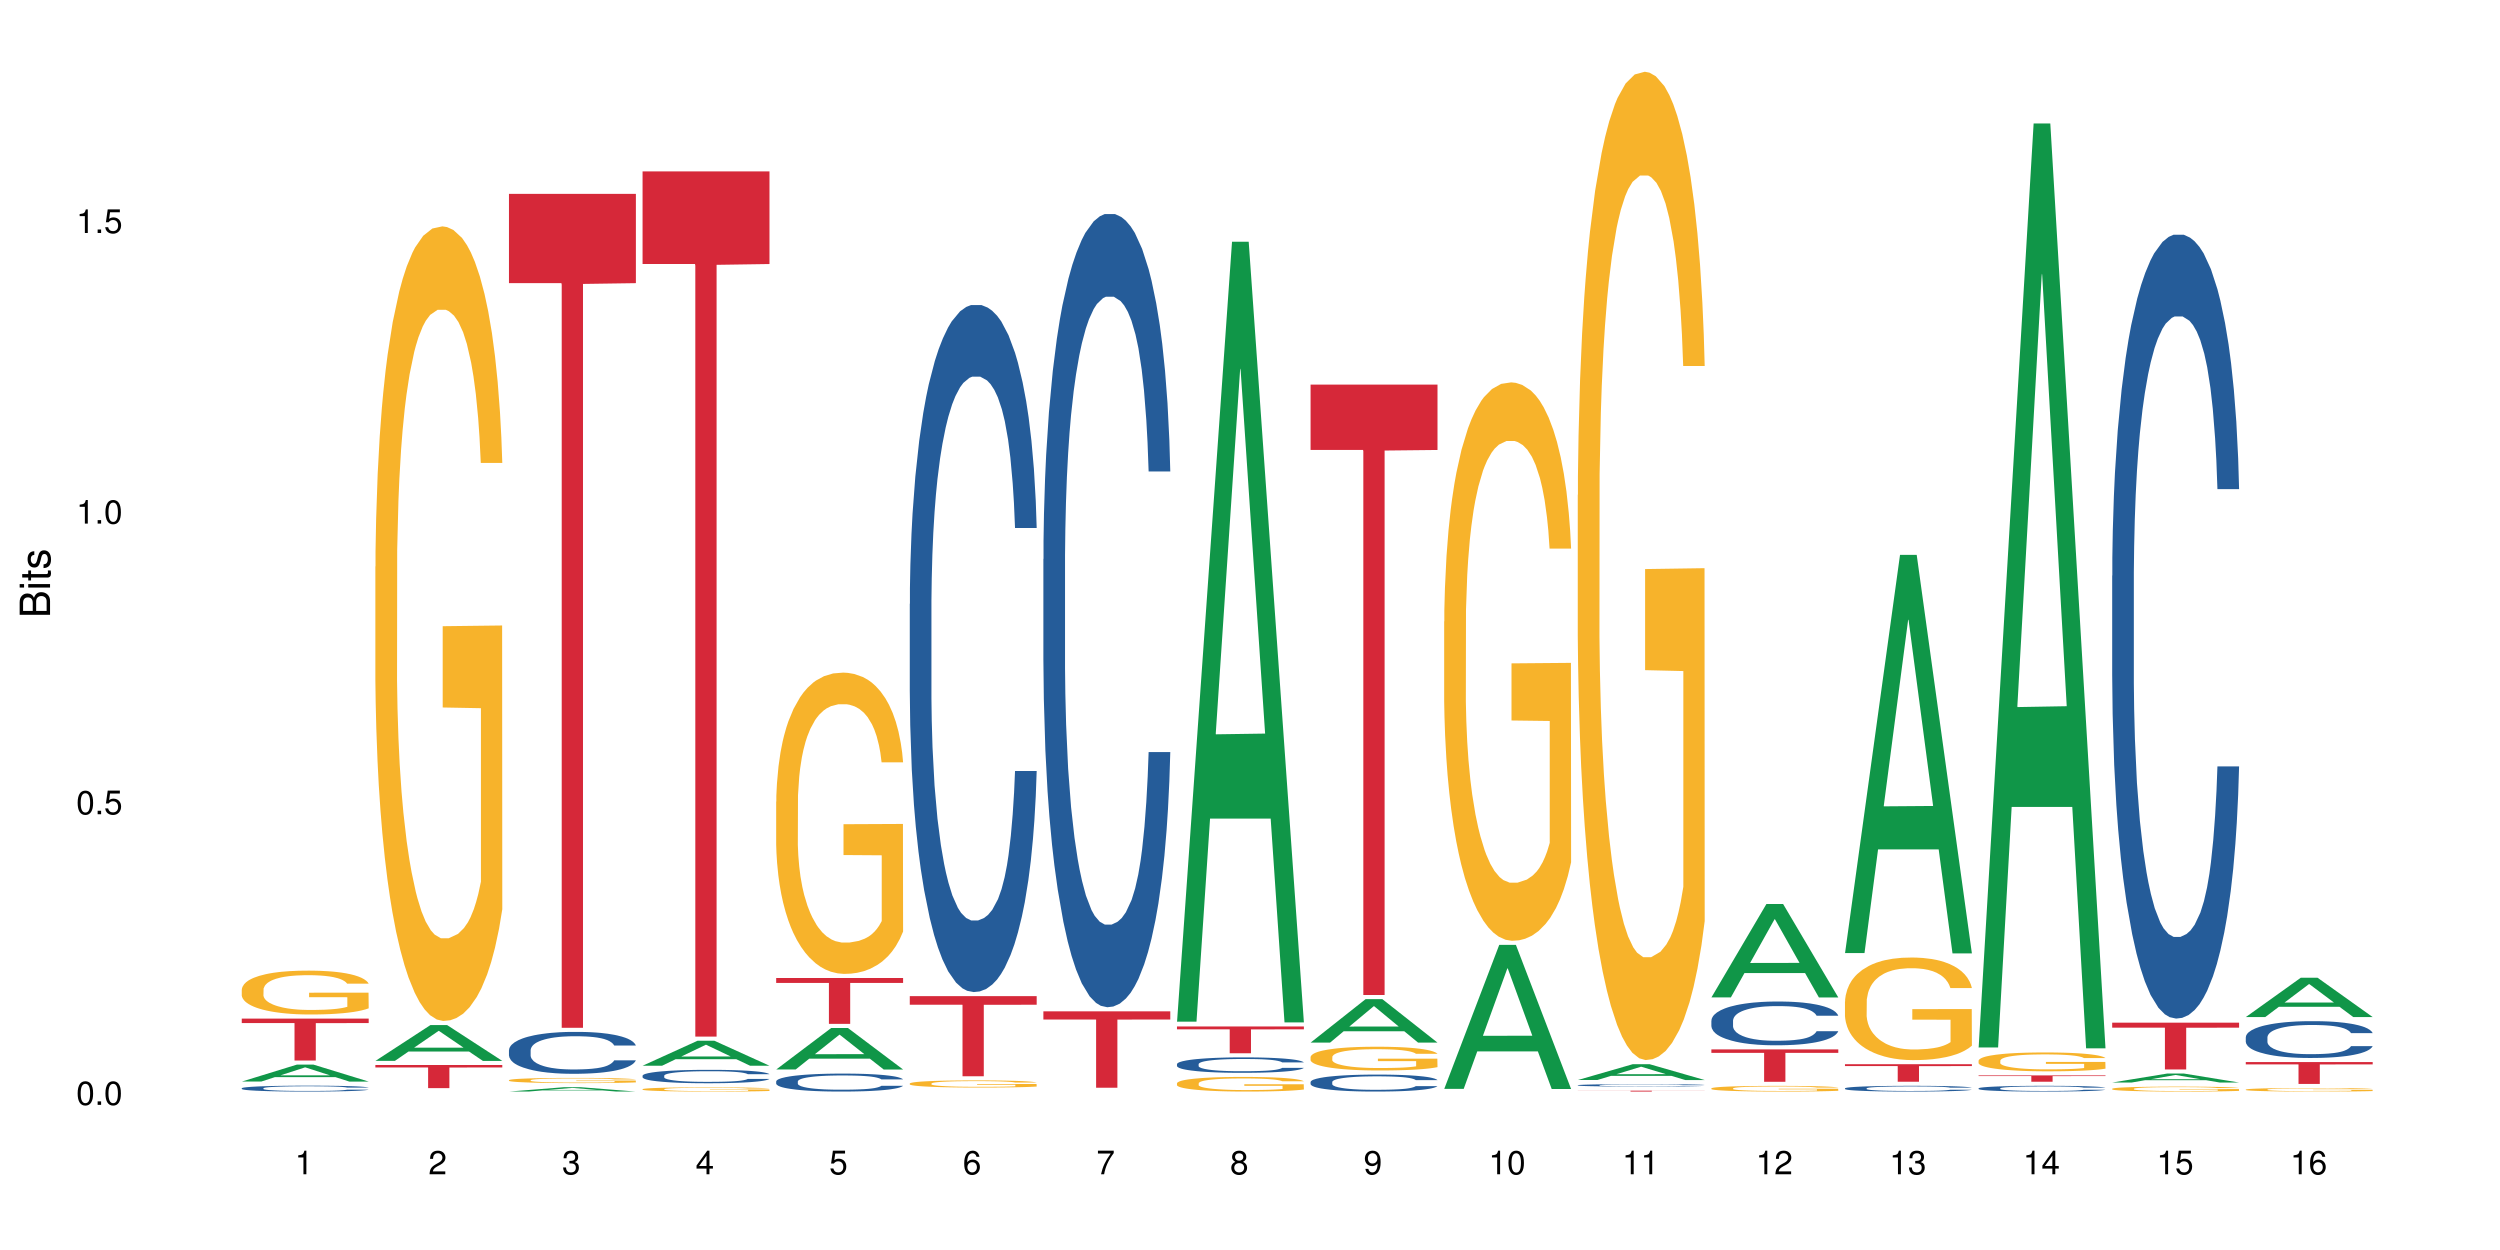 <?xml version="1.0" encoding="UTF-8"?>
<svg xmlns="http://www.w3.org/2000/svg" xmlns:xlink="http://www.w3.org/1999/xlink" width="720pt" height="360pt" viewBox="0 0 720 360" version="1.1">
<defs>
<g>
<symbol overflow="visible" id="glyph0-0">
<path style="stroke:none;" d=""/>
</symbol>
<symbol overflow="visible" id="glyph0-1">
<path style="stroke:none;" d="M 2.641 -6.797 C 2 -6.797 1.422 -6.531 1.078 -6.047 C 0.641 -5.453 0.406 -4.547 0.406 -3.297 C 0.406 -1 1.188 0.219 2.641 0.219 C 4.078 0.219 4.859 -1 4.859 -3.234 C 4.859 -4.562 4.656 -5.438 4.203 -6.047 C 3.844 -6.531 3.281 -6.797 2.641 -6.797 Z M 2.641 -6.047 C 3.547 -6.047 4 -5.125 4 -3.312 C 4 -1.375 3.562 -0.484 2.625 -0.484 C 1.734 -0.484 1.281 -1.422 1.281 -3.281 C 1.281 -5.141 1.734 -6.047 2.641 -6.047 Z M 2.641 -6.047 "/>
</symbol>
<symbol overflow="visible" id="glyph0-2">
<path style="stroke:none;" d="M 1.828 -1 L 0.828 -1 L 0.828 0 L 1.828 0 Z M 1.828 -1 "/>
</symbol>
<symbol overflow="visible" id="glyph0-3">
<path style="stroke:none;" d="M 4.562 -6.797 L 1.062 -6.797 L 0.547 -3.094 L 1.328 -3.094 C 1.719 -3.562 2.047 -3.734 2.578 -3.734 C 3.484 -3.734 4.062 -3.109 4.062 -2.094 C 4.062 -1.125 3.484 -0.531 2.578 -0.531 C 1.828 -0.531 1.375 -0.906 1.188 -1.672 L 0.328 -1.672 C 0.453 -1.109 0.547 -0.844 0.75 -0.594 C 1.125 -0.078 1.828 0.219 2.594 0.219 C 3.969 0.219 4.922 -0.781 4.922 -2.219 C 4.922 -3.562 4.031 -4.484 2.719 -4.484 C 2.25 -4.484 1.859 -4.359 1.469 -4.062 L 1.734 -5.969 L 4.562 -5.969 Z M 4.562 -6.797 "/>
</symbol>
<symbol overflow="visible" id="glyph0-4">
<path style="stroke:none;" d="M 2.484 -4.844 L 2.484 0 L 3.328 0 L 3.328 -6.797 L 2.766 -6.797 C 2.469 -5.75 2.281 -5.609 0.984 -5.453 L 0.984 -4.844 Z M 2.484 -4.844 "/>
</symbol>
<symbol overflow="visible" id="glyph0-5">
<path style="stroke:none;" d="M 4.859 -0.828 L 1.281 -0.828 C 1.359 -1.391 1.672 -1.75 2.5 -2.234 L 3.469 -2.75 C 4.406 -3.266 4.906 -3.969 4.906 -4.812 C 4.906 -5.375 4.672 -5.906 4.266 -6.266 C 3.859 -6.625 3.375 -6.797 2.719 -6.797 C 1.859 -6.797 1.219 -6.5 0.844 -5.922 C 0.609 -5.562 0.5 -5.125 0.484 -4.438 L 1.328 -4.438 C 1.359 -4.906 1.406 -5.188 1.531 -5.406 C 1.75 -5.812 2.188 -6.062 2.703 -6.062 C 3.469 -6.062 4.031 -5.516 4.031 -4.781 C 4.031 -4.25 3.719 -3.797 3.125 -3.438 L 2.234 -2.938 C 0.812 -2.141 0.406 -1.5 0.328 0 L 4.859 0 Z M 4.859 -0.828 "/>
</symbol>
<symbol overflow="visible" id="glyph0-6">
<path style="stroke:none;" d="M 2.125 -3.125 L 2.578 -3.125 C 3.516 -3.125 3.984 -2.703 3.984 -1.891 C 3.984 -1.031 3.469 -0.531 2.578 -0.531 C 1.656 -0.531 1.203 -0.984 1.156 -1.969 L 0.312 -1.969 C 0.344 -1.422 0.438 -1.078 0.609 -0.766 C 0.953 -0.109 1.625 0.219 2.547 0.219 C 3.953 0.219 4.859 -0.609 4.859 -1.906 C 4.859 -2.766 4.516 -3.25 3.703 -3.516 C 4.344 -3.766 4.656 -4.25 4.656 -4.938 C 4.656 -6.109 3.875 -6.797 2.578 -6.797 C 1.203 -6.797 0.484 -6.047 0.453 -4.609 L 1.297 -4.609 C 1.312 -5.016 1.344 -5.25 1.453 -5.453 C 1.641 -5.828 2.062 -6.062 2.594 -6.062 C 3.344 -6.062 3.797 -5.625 3.797 -4.906 C 3.797 -4.422 3.609 -4.141 3.25 -3.984 C 3.016 -3.891 2.719 -3.844 2.125 -3.844 Z M 2.125 -3.125 "/>
</symbol>
<symbol overflow="visible" id="glyph0-7">
<path style="stroke:none;" d="M 3.141 -1.625 L 3.141 0 L 3.984 0 L 3.984 -1.625 L 4.984 -1.625 L 4.984 -2.391 L 3.984 -2.391 L 3.984 -6.797 L 3.359 -6.797 L 0.266 -2.516 L 0.266 -1.625 Z M 3.141 -2.391 L 1 -2.391 L 3.141 -5.359 Z M 3.141 -2.391 "/>
</symbol>
<symbol overflow="visible" id="glyph0-8">
<path style="stroke:none;" d="M 4.781 -5.031 C 4.609 -6.141 3.891 -6.797 2.844 -6.797 C 2.094 -6.797 1.422 -6.438 1.031 -5.828 C 0.609 -5.172 0.406 -4.344 0.406 -3.094 C 0.406 -1.953 0.578 -1.234 0.984 -0.625 C 1.359 -0.078 1.953 0.219 2.703 0.219 C 3.984 0.219 4.922 -0.734 4.922 -2.078 C 4.922 -3.344 4.062 -4.234 2.844 -4.234 C 2.172 -4.234 1.641 -3.969 1.281 -3.469 C 1.281 -5.125 1.828 -6.047 2.797 -6.047 C 3.391 -6.047 3.797 -5.672 3.938 -5.031 Z M 2.734 -3.484 C 3.547 -3.484 4.062 -2.922 4.062 -2 C 4.062 -1.156 3.484 -0.531 2.703 -0.531 C 1.922 -0.531 1.328 -1.188 1.328 -2.047 C 1.328 -2.891 1.906 -3.484 2.734 -3.484 Z M 2.734 -3.484 "/>
</symbol>
<symbol overflow="visible" id="glyph0-9">
<path style="stroke:none;" d="M 4.984 -6.797 L 0.438 -6.797 L 0.438 -5.969 L 4.109 -5.969 C 2.5 -3.656 1.828 -2.234 1.328 0 L 2.219 0 C 2.594 -2.172 3.453 -4.047 4.984 -6.094 Z M 4.984 -6.797 "/>
</symbol>
<symbol overflow="visible" id="glyph0-10">
<path style="stroke:none;" d="M 3.75 -3.578 C 4.453 -4 4.688 -4.344 4.688 -4.984 C 4.688 -6.047 3.844 -6.797 2.641 -6.797 C 1.438 -6.797 0.594 -6.047 0.594 -4.984 C 0.594 -4.359 0.828 -4.016 1.516 -3.578 C 0.734 -3.203 0.359 -2.641 0.359 -1.891 C 0.359 -0.641 1.297 0.219 2.641 0.219 C 3.984 0.219 4.922 -0.641 4.922 -1.875 C 4.922 -2.641 4.531 -3.203 3.75 -3.578 Z M 2.641 -6.047 C 3.359 -6.047 3.812 -5.625 3.812 -4.969 C 3.812 -4.344 3.344 -3.922 2.641 -3.922 C 1.922 -3.922 1.453 -4.344 1.453 -4.984 C 1.453 -5.625 1.922 -6.047 2.641 -6.047 Z M 2.641 -3.203 C 3.484 -3.203 4.062 -2.672 4.062 -1.875 C 4.062 -1.062 3.484 -0.531 2.625 -0.531 C 1.797 -0.531 1.219 -1.078 1.219 -1.875 C 1.219 -2.672 1.797 -3.203 2.641 -3.203 Z M 2.641 -3.203 "/>
</symbol>
<symbol overflow="visible" id="glyph0-11">
<path style="stroke:none;" d="M 0.516 -1.547 C 0.672 -0.438 1.406 0.219 2.438 0.219 C 3.188 0.219 3.859 -0.141 4.266 -0.75 C 4.688 -1.406 4.891 -2.25 4.891 -3.484 C 4.891 -4.625 4.703 -5.359 4.312 -5.953 C 3.938 -6.5 3.344 -6.797 2.594 -6.797 C 1.297 -6.797 0.359 -5.844 0.359 -4.516 C 0.359 -3.25 1.234 -2.344 2.453 -2.344 C 3.094 -2.344 3.562 -2.578 4.016 -3.109 C 4 -1.453 3.469 -0.531 2.5 -0.531 C 1.906 -0.531 1.484 -0.906 1.359 -1.547 Z M 2.578 -6.062 C 3.375 -6.062 3.969 -5.406 3.969 -4.531 C 3.969 -3.688 3.375 -3.094 2.547 -3.094 C 1.734 -3.094 1.234 -3.672 1.234 -4.578 C 1.234 -5.438 1.797 -6.062 2.578 -6.062 Z M 2.578 -6.062 "/>
</symbol>
<symbol overflow="visible" id="glyph1-0">
<path style="stroke:none;" d=""/>
</symbol>
<symbol overflow="visible" id="glyph1-1">
<path style="stroke:none;" d="M 0 -0.953 L 0 -4.891 C 0 -5.719 -0.234 -6.344 -0.734 -6.797 C -1.188 -7.234 -1.812 -7.469 -2.5 -7.469 C -3.547 -7.469 -4.188 -7 -4.625 -5.875 C -4.984 -6.672 -5.641 -7.094 -6.531 -7.094 C -7.156 -7.094 -7.734 -6.859 -8.141 -6.391 C -8.562 -5.938 -8.75 -5.344 -8.75 -4.5 L -8.75 -0.953 Z M -4.984 -2.062 L -7.766 -2.062 L -7.766 -4.219 C -7.766 -4.844 -7.688 -5.203 -7.453 -5.5 C -7.219 -5.812 -6.859 -5.969 -6.375 -5.969 C -5.906 -5.969 -5.531 -5.812 -5.297 -5.5 C -5.062 -5.203 -4.984 -4.844 -4.984 -4.219 Z M -0.984 -2.062 L -4 -2.062 L -4 -4.781 C -4 -5.328 -3.859 -5.688 -3.578 -5.953 C -3.297 -6.219 -2.922 -6.359 -2.484 -6.359 C -2.062 -6.359 -1.688 -6.219 -1.406 -5.953 C -1.109 -5.688 -0.984 -5.328 -0.984 -4.781 Z M -0.984 -2.062 "/>
</symbol>
<symbol overflow="visible" id="glyph1-2">
<path style="stroke:none;" d="M -6.281 -1.797 L -6.281 -0.797 L 0 -0.797 L 0 -1.797 Z M -8.75 -1.797 L -8.75 -0.797 L -7.484 -0.797 L -7.484 -1.797 Z M -8.75 -1.797 "/>
</symbol>
<symbol overflow="visible" id="glyph1-3">
<path style="stroke:none;" d="M -6.281 -3.047 L -6.281 -2.016 L -8.016 -2.016 L -8.016 -1.016 L -6.281 -1.016 L -6.281 -0.172 L -5.469 -0.172 L -5.469 -1.016 L -0.719 -1.016 C -0.078 -1.016 0.281 -1.453 0.281 -2.234 C 0.281 -2.469 0.25 -2.719 0.188 -3.047 L -0.641 -3.047 C -0.609 -2.922 -0.594 -2.766 -0.594 -2.562 C -0.594 -2.141 -0.719 -2.016 -1.156 -2.016 L -5.469 -2.016 L -5.469 -3.047 Z M -6.281 -3.047 "/>
</symbol>
<symbol overflow="visible" id="glyph1-4">
<path style="stroke:none;" d="M -4.531 -5.25 C -5.766 -5.25 -6.469 -4.422 -6.469 -2.969 C -6.469 -1.516 -5.719 -0.562 -4.547 -0.562 C -3.562 -0.562 -3.094 -1.062 -2.734 -2.562 L -2.516 -3.484 C -2.344 -4.188 -2.094 -4.469 -1.625 -4.469 C -1.047 -4.469 -0.641 -3.875 -0.641 -3 C -0.641 -2.453 -0.797 -2 -1.062 -1.75 C -1.25 -1.594 -1.422 -1.531 -1.875 -1.469 L -1.875 -0.406 C -0.422 -0.453 0.281 -1.266 0.281 -2.922 C 0.281 -4.5 -0.5 -5.516 -1.719 -5.516 C -2.656 -5.516 -3.172 -4.984 -3.469 -3.734 L -3.703 -2.766 C -3.891 -1.953 -4.156 -1.609 -4.594 -1.609 C -5.172 -1.609 -5.547 -2.125 -5.547 -2.938 C -5.547 -3.75 -5.203 -4.172 -4.531 -4.203 Z M -4.531 -5.25 "/>
</symbol>
</g>
</defs>
<g id="surface21938">
<rect x="0" y="0" width="720" height="360" style="fill:rgb(100%,100%,100%);fill-opacity:1;stroke:none;"/>
<path style=" stroke:none;fill-rule:nonzero;fill:rgb(6.275%,58.824%,28.235%);fill-opacity:1;" d="M 69.629 311.488 L 69.668 311.484 L 85.484 306.613 L 90.289 306.613 L 106.184 311.492 L 100.598 311.492 L 96.613 310.219 L 79.156 310.219 L 75.254 311.488 L 69.629 311.488 L 80.836 309.691 L 95.012 309.688 L 87.945 307.41 L 87.867 307.406 L 87.789 307.422 L 80.797 309.688 L 80.836 309.691 Z M 69.629 311.488 "/>
<path style=" stroke:none;fill-rule:nonzero;fill:rgb(14.51%,36.078%,60%);fill-opacity:1;" d="M 69.629 313.41 L 69.676 313.41 L 69.676 313.371 L 69.809 313.312 L 70.121 313.238 L 70.434 313.188 L 71.234 313.098 L 72.348 313.008 L 73.508 312.941 L 74.355 312.898 L 75.113 312.867 L 76.852 312.812 L 77.965 312.781 L 79.168 312.754 L 80.641 312.73 L 81.711 312.715 L 84.117 312.688 L 85.898 312.676 L 87.281 312.672 L 90.27 312.672 L 92.051 312.68 L 93.344 312.688 L 94.77 312.699 L 95.973 312.715 L 98.07 312.746 L 99.941 312.789 L 100.789 312.816 L 102.125 312.863 L 103.152 312.91 L 103.863 312.949 L 104.668 313.008 L 105.379 313.078 L 105.914 313.156 L 106.184 313.223 L 99.941 313.223 L 99.629 313.16 L 99.273 313.113 L 98.605 313.051 L 97.938 313.004 L 97 312.961 L 96.152 312.93 L 94.992 312.902 L 93.969 312.883 L 92.898 312.867 L 91.875 312.859 L 89.91 312.852 L 86.793 312.852 L 85.055 312.867 L 84.117 312.875 L 82.781 312.898 L 81.844 312.918 L 80.73 312.949 L 79.973 312.977 L 79.035 313.016 L 78.367 313.051 L 77.609 313.102 L 77.164 313.141 L 76.762 313.184 L 76.406 313.234 L 76.137 313.289 L 75.961 313.348 L 75.871 313.402 L 75.871 313.645 L 75.961 313.699 L 76.184 313.766 L 76.762 313.859 L 77.609 313.941 L 78.59 314.008 L 79.527 314.055 L 80.059 314.074 L 80.773 314.102 L 81.887 314.133 L 83.492 314.164 L 84.43 314.176 L 85.855 314.188 L 87.328 314.195 L 89.289 314.195 L 91.027 314.188 L 92.184 314.18 L 93.391 314.168 L 95.039 314.141 L 96.062 314.117 L 96.953 314.086 L 97.625 314.059 L 98.07 314.031 L 98.738 313.984 L 99.273 313.93 L 99.676 313.879 L 99.941 313.824 L 106.184 313.824 L 105.914 313.887 L 105.516 313.945 L 105.113 313.992 L 104.488 314.047 L 103.773 314.094 L 102.75 314.148 L 101.902 314.184 L 100.789 314.223 L 99.762 314.254 L 98.648 314.277 L 97 314.309 L 95.93 314.324 L 94.77 314.34 L 93.391 314.352 L 91.648 314.363 L 89.777 314.367 L 88.039 314.371 L 86.168 314.367 L 84.785 314.363 L 82.957 314.348 L 80.684 314.32 L 79.035 314.289 L 77.742 314.262 L 76.629 314.23 L 75.379 314.188 L 73.773 314.121 L 72.793 314.066 L 72.125 314.023 L 71.367 313.961 L 70.832 313.91 L 70.207 313.82 L 69.762 313.711 L 69.629 313.625 Z M 69.629 313.41 "/>
<path style=" stroke:none;fill-rule:nonzero;fill:rgb(96.863%,70.196%,16.863%);fill-opacity:1;" d="M 69.629 284.949 L 69.676 284.938 L 69.676 284.707 L 69.852 284.188 L 70.297 283.473 L 70.879 282.883 L 71.5 282.422 L 71.902 282.18 L 72.57 281.836 L 73.152 281.582 L 74.621 281.062 L 76.496 280.578 L 77.52 280.367 L 78.68 280.172 L 80.328 279.953 L 81.086 279.871 L 83.402 279.688 L 86.035 279.57 L 88.93 279.539 L 90.27 279.551 L 92.098 279.594 L 94.594 279.723 L 96.02 279.836 L 97.133 279.953 L 98.293 280.102 L 99.719 280.332 L 101.055 280.609 L 102.125 280.887 L 103.195 281.234 L 104.086 281.602 L 104.844 282.008 L 105.516 282.492 L 105.914 282.895 L 106.184 283.301 L 99.984 283.301 L 99.629 282.895 L 99.227 282.586 L 98.559 282.203 L 97.891 281.926 L 97.223 281.707 L 95.973 281.406 L 94.906 281.223 L 93.566 281.062 L 92.273 280.957 L 90.805 280.887 L 89.91 280.863 L 87.551 280.863 L 85.41 280.945 L 84.16 281.039 L 83.27 281.129 L 82.023 281.305 L 81.266 281.441 L 80.816 281.535 L 79.48 281.891 L 78.59 282.215 L 78.098 282.434 L 77.477 282.781 L 77.027 283.094 L 76.539 283.555 L 76.27 283.902 L 75.914 284.684 L 75.871 286.762 L 76.004 287.203 L 76.27 287.676 L 76.629 288.09 L 77.164 288.527 L 77.699 288.863 L 78.633 289.312 L 79.438 289.613 L 80.059 289.809 L 81.266 290.121 L 81.754 290.227 L 82.914 290.434 L 84.117 290.594 L 85.59 290.734 L 86.703 290.805 L 88.484 290.859 L 90.758 290.859 L 93.434 290.793 L 95.129 290.699 L 96.285 290.605 L 97.043 290.527 L 97.98 290.398 L 98.648 290.285 L 99.273 290.156 L 100.031 289.961 L 100.031 287.203 L 89.02 287.191 L 89.02 285.898 L 106.137 285.887 L 106.184 290.398 L 105.246 290.711 L 104.086 291.012 L 102.973 291.242 L 101.812 291.438 L 100.164 291.656 L 98.828 291.797 L 96.777 291.957 L 94.906 292.062 L 92.941 292.129 L 91.203 292.164 L 89.152 292.176 L 87.328 292.152 L 85.363 292.086 L 83.805 291.992 L 82.379 291.875 L 80.953 291.727 L 79.168 291.484 L 78.012 291.289 L 76.805 291.047 L 75.602 290.758 L 74.531 290.445 L 73.82 290.203 L 73.105 289.926 L 72.348 289.578 L 71.637 289.188 L 71.102 288.828 L 70.609 288.426 L 70.254 288.043 L 69.898 287.523 L 69.719 287.109 L 69.629 286.75 Z M 69.629 284.949 "/>
<path style=" stroke:none;fill-rule:nonzero;fill:rgb(83.922%,15.686%,22.353%);fill-opacity:1;" d="M 69.629 293.355 L 106.184 293.355 L 106.184 294.648 L 90.949 294.66 L 90.949 305.434 L 84.82 305.434 L 84.82 294.672 L 84.73 294.648 L 69.629 294.648 Z M 69.629 293.355 "/>
<path style=" stroke:none;fill-rule:nonzero;fill:rgb(6.275%,58.824%,28.235%);fill-opacity:1;" d="M 108.105 305.535 L 108.145 305.523 L 123.961 295.219 L 128.766 295.219 L 144.66 305.543 L 139.074 305.543 L 135.09 302.848 L 117.637 302.848 L 113.73 305.535 L 108.105 305.535 L 119.312 301.734 L 133.492 301.723 L 126.422 296.906 L 126.344 296.895 L 126.266 296.926 L 119.273 301.723 L 119.312 301.734 Z M 108.105 305.535 "/>
<path style=" stroke:none;fill-rule:nonzero;fill:rgb(96.863%,70.196%,16.863%);fill-opacity:1;" d="M 108.105 163.207 L 108.152 163 L 108.152 158.82 L 108.328 149.414 L 108.773 136.457 L 109.355 125.797 L 109.98 117.438 L 110.379 113.051 L 111.047 106.781 L 111.629 102.184 L 113.098 92.777 L 114.973 84 L 115.996 80.238 L 117.156 76.684 L 118.805 72.715 L 119.562 71.25 L 121.879 67.906 L 124.512 65.816 L 127.406 65.191 L 128.746 65.398 L 130.574 66.234 L 133.07 68.535 L 134.496 70.625 L 135.609 72.715 L 136.77 75.43 L 138.195 79.609 L 139.531 84.625 L 140.602 89.641 L 141.672 95.91 L 142.562 102.602 L 143.32 109.914 L 143.992 118.691 L 144.391 126.008 L 144.66 133.32 L 138.465 133.32 L 138.105 126.008 L 137.707 120.363 L 137.035 113.469 L 136.367 108.453 L 135.699 104.48 L 134.453 99.047 L 133.383 95.703 L 132.043 92.777 L 130.75 90.895 L 129.281 89.641 L 128.391 89.223 L 126.027 89.223 L 123.887 90.688 L 122.637 92.359 L 121.746 94.031 L 120.5 97.168 L 119.742 99.676 L 119.297 101.348 L 117.957 107.824 L 117.066 113.676 L 116.574 117.648 L 115.953 123.918 L 115.508 129.559 L 115.016 137.922 L 114.75 144.191 L 114.391 158.402 L 114.348 196.02 L 114.48 203.961 L 114.75 212.531 L 115.105 220.055 L 115.641 227.996 L 116.176 234.059 L 117.109 242.207 L 117.914 247.641 L 118.539 251.195 L 119.742 256.84 L 120.23 258.719 L 121.391 262.48 L 122.594 265.406 L 124.066 267.914 L 125.18 269.168 L 126.961 270.215 L 129.234 270.215 L 131.91 268.961 L 133.605 267.289 L 134.762 265.617 L 135.52 264.152 L 136.457 261.855 L 137.125 259.766 L 137.75 257.465 L 138.508 253.914 L 138.508 203.961 L 127.496 203.754 L 127.496 180.348 L 144.613 180.137 L 144.66 261.855 L 143.723 267.496 L 142.562 272.93 L 141.449 277.109 L 140.289 280.664 L 138.641 284.633 L 137.305 287.145 L 135.254 290.07 L 133.383 291.949 L 131.422 293.203 L 129.68 293.832 L 127.633 294.039 L 125.805 293.621 L 123.844 292.367 L 122.281 290.695 L 120.855 288.605 L 119.43 285.887 L 117.645 281.5 L 116.488 277.945 L 115.285 273.559 L 114.078 268.332 L 113.012 262.691 L 112.297 258.301 L 111.582 253.285 L 110.824 247.016 L 110.113 239.91 L 109.578 233.43 L 109.086 226.117 L 108.73 219.219 L 108.375 209.812 L 108.195 202.289 L 108.105 195.812 Z M 108.105 163.207 "/>
<path style=" stroke:none;fill-rule:nonzero;fill:rgb(83.922%,15.686%,22.353%);fill-opacity:1;" d="M 108.105 306.723 L 144.66 306.723 L 144.66 307.438 L 129.426 307.441 L 129.426 313.383 L 123.297 313.383 L 123.297 307.449 L 123.207 307.438 L 108.105 307.438 Z M 108.105 306.723 "/>
<path style=" stroke:none;fill-rule:nonzero;fill:rgb(6.275%,58.824%,28.235%);fill-opacity:1;" d="M 146.582 314.371 L 146.621 314.367 L 162.438 313.113 L 167.242 313.113 L 183.137 314.371 L 177.551 314.371 L 173.57 314.043 L 156.113 314.043 L 152.207 314.371 L 146.582 314.371 L 157.793 313.906 L 171.969 313.906 L 164.898 313.32 L 164.82 313.32 L 164.742 313.324 L 157.754 313.906 L 157.793 313.906 Z M 146.582 314.371 "/>
<path style=" stroke:none;fill-rule:nonzero;fill:rgb(14.51%,36.078%,60%);fill-opacity:1;" d="M 146.582 302.438 L 146.629 302.426 L 146.629 302.164 L 146.762 301.742 L 147.074 301.215 L 147.387 300.852 L 148.188 300.199 L 149.301 299.57 L 150.461 299.086 L 151.309 298.797 L 152.066 298.578 L 153.805 298.168 L 154.918 297.961 L 156.121 297.773 L 157.594 297.586 L 158.664 297.473 L 161.07 297.297 L 162.855 297.219 L 164.234 297.188 L 167.223 297.188 L 169.004 297.23 L 170.297 297.285 L 171.727 297.375 L 172.93 297.473 L 175.023 297.715 L 176.895 298.027 L 177.742 298.203 L 179.078 298.543 L 180.105 298.875 L 180.82 299.16 L 181.621 299.57 L 182.336 300.066 L 182.867 300.629 L 183.137 301.105 L 176.895 301.105 L 176.582 300.664 L 176.227 300.32 L 175.559 299.867 L 174.891 299.547 L 173.953 299.227 L 173.105 299.02 L 171.949 298.809 L 170.922 298.676 L 169.852 298.578 L 168.828 298.512 L 166.867 298.445 L 164.594 298.445 L 163.746 298.469 L 162.008 298.555 L 161.07 298.633 L 159.734 298.785 L 158.797 298.93 L 157.684 299.152 L 156.926 299.34 L 155.988 299.625 L 155.32 299.879 L 154.562 300.242 L 154.117 300.52 L 153.715 300.828 L 153.359 301.191 L 153.09 301.578 L 152.914 301.984 L 152.824 302.383 L 152.824 304.094 L 152.914 304.492 L 153.137 304.953 L 153.715 305.625 L 154.562 306.211 L 155.543 306.676 L 156.48 307.004 L 157.016 307.16 L 157.727 307.336 L 158.844 307.559 L 160.445 307.777 L 161.383 307.867 L 162.809 307.953 L 164.281 308 L 166.242 308 L 167.98 307.953 L 169.141 307.898 L 170.344 307.812 L 171.992 307.625 L 173.016 307.445 L 173.91 307.238 L 174.578 307.027 L 175.023 306.852 L 175.691 306.508 L 176.227 306.133 L 176.629 305.75 L 176.895 305.371 L 183.137 305.371 L 182.867 305.812 L 182.469 306.246 L 182.066 306.566 L 181.441 306.949 L 180.73 307.293 L 179.703 307.68 L 178.855 307.934 L 177.742 308.207 L 176.719 308.418 L 175.602 308.605 L 173.953 308.824 L 172.883 308.938 L 171.727 309.035 L 170.344 309.125 L 168.605 309.199 L 166.73 309.246 L 164.992 309.258 L 163.121 309.234 L 161.738 309.191 L 159.91 309.09 L 157.637 308.891 L 155.988 308.684 L 154.695 308.473 L 153.582 308.254 L 152.332 307.953 L 150.73 307.469 L 149.75 307.094 L 149.078 306.785 L 148.32 306.355 L 147.785 305.969 L 147.164 305.352 L 146.719 304.566 L 146.582 303.961 Z M 146.582 302.438 "/>
<path style=" stroke:none;fill-rule:nonzero;fill:rgb(96.863%,70.196%,16.863%);fill-opacity:1;" d="M 146.582 311.078 L 146.629 311.078 L 146.629 311.051 L 146.805 310.988 L 147.25 310.902 L 147.832 310.832 L 148.457 310.777 L 148.855 310.75 L 149.523 310.707 L 150.105 310.68 L 151.574 310.617 L 153.449 310.559 L 154.473 310.535 L 155.633 310.512 L 157.281 310.484 L 158.039 310.477 L 160.359 310.453 L 162.988 310.441 L 165.887 310.438 L 167.223 310.438 L 169.051 310.441 L 171.547 310.457 L 172.973 310.473 L 174.086 310.484 L 175.246 310.504 L 176.672 310.531 L 178.012 310.562 L 179.078 310.598 L 180.148 310.637 L 181.043 310.68 L 181.801 310.73 L 182.469 310.785 L 182.867 310.836 L 183.137 310.883 L 176.941 310.883 L 176.582 310.836 L 176.184 310.797 L 175.516 310.754 L 174.844 310.719 L 174.176 310.691 L 172.93 310.656 L 171.859 310.637 L 170.52 310.617 L 169.227 310.605 L 167.758 310.598 L 166.867 310.594 L 164.504 310.594 L 162.363 310.602 L 161.117 310.613 L 160.223 310.625 L 158.977 310.645 L 158.219 310.66 L 157.773 310.672 L 156.434 310.715 L 155.543 310.754 L 155.055 310.781 L 154.43 310.82 L 153.984 310.859 L 153.492 310.914 L 153.227 310.953 L 152.867 311.047 L 152.824 311.293 L 152.957 311.344 L 153.227 311.402 L 153.582 311.449 L 154.117 311.504 L 154.652 311.543 L 155.586 311.594 L 156.391 311.633 L 157.016 311.656 L 158.219 311.691 L 158.707 311.703 L 159.867 311.727 L 161.07 311.746 L 162.543 311.766 L 163.656 311.773 L 165.438 311.777 L 167.711 311.777 L 170.387 311.77 L 172.082 311.762 L 173.242 311.75 L 174 311.738 L 174.934 311.723 L 175.602 311.711 L 176.227 311.695 L 176.984 311.672 L 176.984 311.344 L 165.973 311.344 L 165.973 311.191 L 183.094 311.188 L 183.137 311.723 L 182.199 311.762 L 181.043 311.797 L 179.926 311.824 L 178.77 311.848 L 177.117 311.875 L 175.781 311.891 L 173.73 311.91 L 171.859 311.922 L 169.898 311.93 L 168.16 311.934 L 164.281 311.934 L 162.32 311.926 L 160.758 311.914 L 157.906 311.883 L 156.121 311.852 L 154.965 311.828 L 153.762 311.801 L 152.555 311.766 L 151.488 311.73 L 150.059 311.668 L 149.301 311.629 L 148.59 311.582 L 148.055 311.539 L 147.562 311.488 L 147.207 311.445 L 146.852 311.383 L 146.672 311.336 L 146.582 311.293 Z M 146.582 311.078 "/>
<path style=" stroke:none;fill-rule:nonzero;fill:rgb(83.922%,15.686%,22.353%);fill-opacity:1;" d="M 146.582 55.836 L 183.137 55.836 L 183.137 81.547 L 167.902 81.773 L 167.902 296.008 L 161.773 296.008 L 161.773 81.996 L 161.684 81.547 L 146.582 81.547 Z M 146.582 55.836 "/>
<path style=" stroke:none;fill-rule:nonzero;fill:rgb(6.275%,58.824%,28.235%);fill-opacity:1;" d="M 185.059 306.926 L 185.098 306.918 L 200.914 299.727 L 205.719 299.727 L 221.613 306.934 L 216.027 306.934 L 212.047 305.051 L 194.59 305.051 L 190.684 306.926 L 185.059 306.926 L 196.27 304.273 L 210.445 304.266 L 203.375 300.902 L 203.297 300.895 L 203.219 300.918 L 196.23 304.266 L 196.27 304.273 Z M 185.059 306.926 "/>
<path style=" stroke:none;fill-rule:nonzero;fill:rgb(14.51%,36.078%,60%);fill-opacity:1;" d="M 185.059 309.793 L 185.105 309.789 L 185.105 309.703 L 185.238 309.57 L 185.551 309.402 L 185.863 309.285 L 186.664 309.074 L 187.781 308.875 L 188.938 308.719 L 189.785 308.629 L 190.543 308.559 L 192.281 308.426 L 193.395 308.359 L 194.602 308.301 L 196.07 308.238 L 197.141 308.203 L 199.547 308.148 L 201.332 308.121 L 202.711 308.113 L 205.699 308.113 L 207.484 308.125 L 208.773 308.145 L 210.203 308.172 L 211.406 308.203 L 213.5 308.281 L 215.371 308.379 L 216.219 308.438 L 217.559 308.547 L 218.582 308.652 L 219.297 308.742 L 220.098 308.875 L 220.812 309.035 L 221.348 309.215 L 221.613 309.367 L 215.371 309.367 L 215.062 309.223 L 214.703 309.113 L 214.035 308.969 L 213.367 308.867 L 212.43 308.766 L 211.582 308.699 L 210.426 308.633 L 209.398 308.59 L 208.328 308.559 L 207.305 308.535 L 205.344 308.516 L 203.07 308.516 L 202.223 308.52 L 200.484 308.551 L 199.547 308.574 L 198.211 308.625 L 197.273 308.668 L 196.16 308.742 L 195.402 308.801 L 194.465 308.891 L 193.797 308.973 L 193.039 309.09 L 192.594 309.18 L 192.191 309.277 L 191.836 309.395 L 191.57 309.516 L 191.391 309.648 L 191.301 309.773 L 191.301 310.32 L 191.391 310.449 L 191.613 310.598 L 192.191 310.812 L 193.039 311 L 194.02 311.148 L 194.957 311.254 L 195.492 311.305 L 196.203 311.359 L 197.32 311.43 L 198.922 311.5 L 199.859 311.531 L 201.285 311.559 L 202.758 311.57 L 204.719 311.57 L 206.457 311.559 L 207.617 311.539 L 208.82 311.512 L 210.469 311.453 L 211.496 311.395 L 212.387 311.328 L 213.055 311.262 L 213.5 311.203 L 214.168 311.094 L 214.703 310.977 L 215.105 310.852 L 215.371 310.73 L 221.613 310.73 L 221.348 310.871 L 220.945 311.012 L 220.543 311.113 L 219.918 311.238 L 219.207 311.348 L 218.18 311.469 L 217.336 311.551 L 216.219 311.641 L 215.195 311.707 L 214.078 311.766 L 212.43 311.836 L 211.359 311.871 L 210.203 311.902 L 208.82 311.934 L 207.082 311.957 L 205.211 311.973 L 203.469 311.973 L 201.598 311.969 L 200.215 311.953 L 198.391 311.922 L 196.117 311.859 L 194.465 311.789 L 193.172 311.723 L 192.059 311.652 L 190.812 311.559 L 189.207 311.402 L 188.227 311.281 L 187.555 311.184 L 186.797 311.047 L 186.266 310.922 L 185.641 310.723 L 185.195 310.473 L 185.059 310.281 Z M 185.059 309.793 "/>
<path style=" stroke:none;fill-rule:nonzero;fill:rgb(96.863%,70.196%,16.863%);fill-opacity:1;" d="M 185.059 313.676 L 185.105 313.676 L 185.105 313.652 L 185.281 313.602 L 185.73 313.531 L 186.309 313.477 L 186.934 313.434 L 187.332 313.41 L 188.004 313.375 L 188.582 313.352 L 190.055 313.301 L 191.926 313.254 L 192.949 313.234 L 194.109 313.215 L 195.758 313.195 L 196.516 313.188 L 198.836 313.168 L 201.465 313.156 L 204.363 313.152 L 205.699 313.156 L 207.527 313.16 L 210.023 313.172 L 211.449 313.184 L 212.562 313.195 L 213.723 313.207 L 215.148 313.23 L 216.488 313.258 L 217.559 313.285 L 218.625 313.316 L 219.52 313.352 L 220.277 313.391 L 220.945 313.438 L 221.348 313.477 L 221.613 313.516 L 215.418 313.516 L 215.062 313.477 L 214.66 313.449 L 213.992 313.41 L 213.32 313.383 L 212.652 313.363 L 211.406 313.332 L 210.336 313.316 L 209 313.301 L 207.707 313.289 L 206.234 313.285 L 205.344 313.281 L 202.98 313.281 L 200.84 313.289 L 199.594 313.297 L 198.699 313.309 L 197.453 313.324 L 196.695 313.336 L 196.25 313.348 L 194.91 313.379 L 194.02 313.41 L 193.531 313.434 L 192.906 313.465 L 192.461 313.496 L 191.969 313.539 L 191.703 313.574 L 191.344 313.648 L 191.301 313.848 L 191.434 313.891 L 191.703 313.938 L 192.059 313.977 L 192.594 314.02 L 193.129 314.051 L 194.066 314.094 L 194.867 314.125 L 195.492 314.145 L 196.695 314.172 L 197.184 314.184 L 198.344 314.203 L 199.547 314.219 L 201.02 314.23 L 202.133 314.238 L 203.918 314.242 L 206.191 314.242 L 208.863 314.238 L 210.559 314.227 L 211.719 314.219 L 212.477 314.211 L 213.41 314.199 L 214.078 314.188 L 214.703 314.176 L 215.461 314.156 L 215.461 313.891 L 204.453 313.891 L 204.453 313.766 L 221.57 313.766 L 221.613 314.199 L 220.676 314.23 L 219.52 314.258 L 218.402 314.281 L 217.246 314.301 L 215.594 314.32 L 214.258 314.336 L 212.207 314.348 L 210.336 314.359 L 208.375 314.367 L 206.637 314.371 L 204.586 314.371 L 202.758 314.367 L 200.797 314.363 L 199.234 314.352 L 196.383 314.328 L 194.602 314.305 L 193.441 314.285 L 192.238 314.262 L 191.035 314.234 L 189.965 314.203 L 189.25 314.18 L 188.539 314.152 L 187.781 314.121 L 187.066 314.082 L 186.531 314.047 L 186.039 314.008 L 185.684 313.973 L 185.328 313.922 L 185.148 313.883 L 185.059 313.848 Z M 185.059 313.676 "/>
<path style=" stroke:none;fill-rule:nonzero;fill:rgb(83.922%,15.686%,22.353%);fill-opacity:1;" d="M 185.059 49.367 L 221.613 49.367 L 221.613 76.039 L 206.379 76.273 L 206.379 298.547 L 200.25 298.547 L 200.25 76.508 L 200.16 76.039 L 185.059 76.039 Z M 185.059 49.367 "/>
<path style=" stroke:none;fill-rule:nonzero;fill:rgb(6.275%,58.824%,28.235%);fill-opacity:1;" d="M 223.539 308.008 L 223.578 307.996 L 239.391 296.059 L 244.195 296.059 L 260.09 308.02 L 254.504 308.02 L 250.523 304.895 L 233.066 304.895 L 229.16 308.008 L 223.539 308.008 L 234.746 303.605 L 248.922 303.594 L 241.852 298.012 L 241.773 298 L 241.695 298.035 L 234.707 303.594 L 234.746 303.605 Z M 223.539 308.008 "/>
<path style=" stroke:none;fill-rule:nonzero;fill:rgb(14.51%,36.078%,60%);fill-opacity:1;" d="M 223.539 311.449 L 223.582 311.445 L 223.582 311.332 L 223.715 311.152 L 224.027 310.922 L 224.34 310.766 L 225.141 310.488 L 226.258 310.219 L 227.414 310.012 L 228.262 309.887 L 229.02 309.793 L 230.758 309.617 L 231.875 309.527 L 233.078 309.449 L 234.547 309.367 L 235.617 309.32 L 238.023 309.246 L 239.809 309.211 L 241.191 309.199 L 244.176 309.199 L 245.961 309.215 L 247.254 309.242 L 248.68 309.277 L 249.883 309.32 L 251.977 309.426 L 253.848 309.559 L 254.695 309.633 L 256.035 309.781 L 257.059 309.922 L 257.773 310.043 L 258.574 310.219 L 259.289 310.434 L 259.824 310.672 L 260.09 310.875 L 253.848 310.875 L 253.539 310.688 L 253.18 310.539 L 252.512 310.348 L 251.844 310.211 L 250.906 310.074 L 250.059 309.984 L 248.902 309.895 L 247.875 309.836 L 246.805 309.793 L 245.781 309.766 L 243.82 309.738 L 241.547 309.738 L 240.699 309.746 L 238.961 309.785 L 238.023 309.816 L 236.688 309.883 L 235.75 309.945 L 234.637 310.039 L 233.879 310.121 L 232.941 310.242 L 232.273 310.352 L 231.516 310.508 L 231.07 310.625 L 230.668 310.758 L 230.312 310.914 L 230.047 311.078 L 229.867 311.254 L 229.777 311.426 L 229.777 312.156 L 229.867 312.328 L 230.09 312.527 L 230.668 312.816 L 231.516 313.066 L 232.496 313.266 L 233.434 313.406 L 233.969 313.473 L 234.68 313.547 L 235.797 313.641 L 237.402 313.738 L 238.336 313.773 L 239.762 313.812 L 241.234 313.832 L 243.195 313.832 L 244.934 313.812 L 246.094 313.789 L 247.297 313.75 L 248.945 313.672 L 249.973 313.594 L 250.863 313.504 L 251.531 313.414 L 251.977 313.34 L 252.645 313.191 L 253.18 313.031 L 253.582 312.867 L 253.848 312.707 L 260.09 312.707 L 259.824 312.895 L 259.422 313.078 L 259.02 313.219 L 258.395 313.383 L 257.684 313.527 L 256.656 313.695 L 255.812 313.805 L 254.695 313.922 L 253.672 314.012 L 252.559 314.09 L 250.906 314.188 L 249.836 314.234 L 248.68 314.277 L 247.297 314.312 L 245.559 314.348 L 243.688 314.367 L 241.949 314.371 L 240.074 314.359 L 238.695 314.344 L 236.867 314.301 L 234.594 314.215 L 232.941 314.125 L 231.648 314.035 L 230.535 313.941 L 229.289 313.812 L 227.684 313.605 L 226.703 313.445 L 226.035 313.312 L 225.277 313.129 L 224.742 312.961 L 224.117 312.695 L 223.672 312.359 L 223.539 312.102 Z M 223.539 311.449 "/>
<path style=" stroke:none;fill-rule:nonzero;fill:rgb(96.863%,70.196%,16.863%);fill-opacity:1;" d="M 223.539 230.875 L 223.582 230.797 L 223.582 229.211 L 223.762 225.645 L 224.207 220.734 L 224.785 216.691 L 225.41 213.52 L 225.812 211.855 L 226.48 209.48 L 227.059 207.738 L 228.531 204.172 L 230.402 200.844 L 231.426 199.414 L 232.586 198.07 L 234.234 196.562 L 234.992 196.008 L 237.312 194.742 L 239.941 193.949 L 242.84 193.711 L 244.176 193.789 L 246.004 194.105 L 248.5 194.977 L 249.926 195.77 L 251.043 196.562 L 252.199 197.594 L 253.625 199.18 L 254.965 201.078 L 256.035 202.98 L 257.105 205.359 L 257.996 207.895 L 258.754 210.668 L 259.422 213.996 L 259.824 216.77 L 260.09 219.543 L 253.895 219.543 L 253.539 216.77 L 253.137 214.629 L 252.469 212.016 L 251.801 210.113 L 251.129 208.609 L 249.883 206.547 L 248.812 205.281 L 247.477 204.172 L 246.184 203.457 L 244.711 202.98 L 243.82 202.824 L 241.457 202.824 L 239.316 203.379 L 238.07 204.012 L 237.18 204.645 L 235.93 205.836 L 235.172 206.785 L 234.727 207.418 L 233.391 209.875 L 232.496 212.094 L 232.008 213.602 L 231.383 215.977 L 230.938 218.117 L 230.445 221.289 L 230.18 223.664 L 229.824 229.055 L 229.777 243.316 L 229.91 246.328 L 230.18 249.578 L 230.535 252.43 L 231.07 255.441 L 231.605 257.738 L 232.543 260.832 L 233.344 262.891 L 233.969 264.238 L 235.172 266.379 L 235.664 267.09 L 236.82 268.516 L 238.023 269.625 L 239.496 270.578 L 240.609 271.055 L 242.395 271.449 L 244.668 271.449 L 247.34 270.973 L 249.035 270.34 L 250.195 269.707 L 250.953 269.152 L 251.887 268.281 L 252.559 267.488 L 253.18 266.613 L 253.938 265.27 L 253.938 246.328 L 242.93 246.25 L 242.93 237.375 L 260.047 237.293 L 260.09 268.281 L 259.152 270.418 L 257.996 272.48 L 256.879 274.062 L 255.723 275.41 L 254.074 276.918 L 252.734 277.867 L 250.684 278.977 L 248.812 279.691 L 246.852 280.168 L 245.113 280.402 L 243.062 280.484 L 241.234 280.324 L 239.273 279.848 L 237.711 279.215 L 236.285 278.422 L 234.859 277.391 L 233.078 275.727 L 231.918 274.383 L 230.715 272.719 L 229.512 270.734 L 228.441 268.598 L 227.727 266.934 L 227.016 265.031 L 226.258 262.652 L 225.543 259.957 L 225.008 257.504 L 224.52 254.727 L 224.16 252.113 L 223.805 248.547 L 223.625 245.695 L 223.539 243.238 Z M 223.539 230.875 "/>
<path style=" stroke:none;fill-rule:nonzero;fill:rgb(83.922%,15.686%,22.353%);fill-opacity:1;" d="M 223.539 281.664 L 260.09 281.664 L 260.09 283.078 L 244.855 283.09 L 244.855 294.879 L 238.727 294.879 L 238.727 283.102 L 238.637 283.078 L 223.539 283.078 Z M 223.539 281.664 "/>
<path style=" stroke:none;fill-rule:nonzero;fill:rgb(14.51%,36.078%,60%);fill-opacity:1;" d="M 262.016 173.945 L 262.059 173.762 L 262.059 169.422 L 262.191 162.551 L 262.504 153.867 L 262.816 147.898 L 263.617 137.227 L 264.734 126.918 L 265.891 118.961 L 266.738 114.258 L 267.496 110.641 L 269.234 103.949 L 270.352 100.512 L 271.555 97.438 L 273.023 94.363 L 274.094 92.555 L 276.5 89.66 L 278.285 88.395 L 279.668 87.852 L 282.652 87.852 L 284.438 88.578 L 285.73 89.48 L 287.156 90.926 L 288.359 92.555 L 290.453 96.535 L 292.328 101.598 L 293.172 104.492 L 294.512 110.098 L 295.535 115.523 L 296.25 120.227 L 297.051 126.918 L 297.766 135.059 L 298.301 144.281 L 298.566 152.059 L 292.328 152.059 L 292.016 144.824 L 291.656 139.219 L 290.988 131.801 L 290.32 126.559 L 289.383 121.312 L 288.539 117.875 L 287.379 114.441 L 286.352 112.27 L 285.285 110.641 L 284.258 109.555 L 282.297 108.473 L 280.023 108.473 L 279.176 108.832 L 277.438 110.281 L 276.5 111.547 L 275.164 114.078 L 274.227 116.43 L 273.113 120.047 L 272.355 123.121 L 271.422 127.824 L 270.75 131.984 L 269.992 137.953 L 269.547 142.473 L 269.148 147.539 L 268.789 153.508 L 268.523 159.836 L 268.344 166.527 L 268.254 173.039 L 268.254 201.074 L 268.344 207.582 L 268.566 215.18 L 269.148 226.211 L 269.992 235.797 L 270.973 243.395 L 271.91 248.82 L 272.445 251.352 L 273.16 254.246 L 274.273 257.863 L 275.879 261.48 L 276.812 262.926 L 278.238 264.375 L 279.711 265.098 L 281.672 265.098 L 283.41 264.375 L 284.57 263.469 L 285.773 262.023 L 287.422 258.949 L 288.449 256.055 L 289.34 252.617 L 290.008 249.184 L 290.453 246.289 L 291.121 240.68 L 291.656 234.531 L 292.059 228.203 L 292.328 222.055 L 298.566 222.055 L 298.301 229.289 L 297.898 236.34 L 297.496 241.586 L 296.875 247.918 L 296.16 253.523 L 295.137 259.852 L 294.289 264.012 L 293.172 268.535 L 292.148 271.973 L 291.035 275.047 L 289.383 278.664 L 288.316 280.473 L 287.156 282.098 L 285.773 283.547 L 284.035 284.812 L 282.164 285.535 L 280.426 285.715 L 278.551 285.355 L 277.172 284.633 L 275.344 283.004 L 273.07 279.746 L 271.422 276.312 L 270.129 272.875 L 269.012 269.258 L 267.766 264.375 L 266.16 256.418 L 265.18 250.266 L 264.512 245.203 L 263.754 238.148 L 263.219 231.82 L 262.594 221.691 L 262.148 208.852 L 262.016 198.902 Z M 262.016 173.945 "/>
<path style=" stroke:none;fill-rule:nonzero;fill:rgb(96.863%,70.196%,16.863%);fill-opacity:1;" d="M 262.016 312.035 L 262.059 312.035 L 262.059 311.996 L 262.238 311.91 L 262.684 311.797 L 263.262 311.699 L 263.887 311.625 L 264.289 311.582 L 264.957 311.527 L 265.535 311.484 L 267.008 311.402 L 268.879 311.32 L 269.906 311.289 L 271.062 311.254 L 272.711 311.219 L 273.469 311.207 L 275.789 311.176 L 278.418 311.156 L 281.316 311.152 L 282.652 311.152 L 284.48 311.16 L 286.977 311.184 L 288.402 311.199 L 289.52 311.219 L 290.676 311.246 L 292.105 311.281 L 293.441 311.328 L 294.512 311.371 L 295.582 311.43 L 296.473 311.488 L 297.23 311.555 L 297.898 311.633 L 298.301 311.699 L 298.566 311.766 L 292.371 311.766 L 292.016 311.699 L 291.613 311.648 L 290.945 311.586 L 290.277 311.543 L 289.605 311.508 L 288.359 311.457 L 287.289 311.426 L 285.953 311.402 L 284.66 311.383 L 283.188 311.371 L 282.297 311.367 L 279.934 311.367 L 277.793 311.383 L 276.547 311.398 L 275.656 311.41 L 274.406 311.441 L 273.648 311.465 L 273.203 311.477 L 271.867 311.535 L 270.973 311.59 L 270.484 311.625 L 269.859 311.684 L 269.414 311.734 L 268.922 311.809 L 268.656 311.863 L 268.301 311.992 L 268.254 312.332 L 268.391 312.406 L 268.656 312.48 L 269.012 312.551 L 269.547 312.621 L 270.082 312.676 L 271.02 312.75 L 271.82 312.797 L 272.445 312.832 L 273.648 312.883 L 274.141 312.898 L 275.297 312.934 L 276.5 312.961 L 277.973 312.98 L 279.086 312.992 L 280.871 313.004 L 283.145 313.004 L 285.816 312.992 L 287.512 312.977 L 288.672 312.961 L 289.43 312.949 L 290.363 312.926 L 291.035 312.91 L 291.656 312.887 L 292.414 312.855 L 292.414 312.406 L 281.406 312.402 L 281.406 312.191 L 298.523 312.188 L 298.566 312.926 L 297.633 312.977 L 296.473 313.027 L 295.359 313.066 L 294.199 313.098 L 292.551 313.133 L 291.211 313.156 L 289.16 313.184 L 287.289 313.199 L 285.328 313.211 L 283.59 313.215 L 281.539 313.219 L 279.711 313.215 L 277.75 313.203 L 276.191 313.188 L 274.762 313.168 L 273.336 313.145 L 271.555 313.105 L 270.395 313.074 L 269.191 313.031 L 267.988 312.984 L 266.918 312.934 L 266.203 312.895 L 265.492 312.852 L 264.734 312.793 L 264.02 312.73 L 263.484 312.672 L 262.996 312.605 L 262.637 312.543 L 262.281 312.457 L 262.102 312.391 L 262.016 312.332 Z M 262.016 312.035 "/>
<path style=" stroke:none;fill-rule:nonzero;fill:rgb(83.922%,15.686%,22.353%);fill-opacity:1;" d="M 262.016 286.895 L 298.566 286.895 L 298.566 289.367 L 283.332 289.387 L 283.332 309.973 L 277.203 309.973 L 277.203 289.41 L 277.113 289.367 L 262.016 289.367 Z M 262.016 286.895 "/>
<path style=" stroke:none;fill-rule:nonzero;fill:rgb(14.51%,36.078%,60%);fill-opacity:1;" d="M 300.492 161.043 L 300.535 160.836 L 300.535 155.824 L 300.668 147.891 L 300.98 137.867 L 301.293 130.977 L 302.098 118.656 L 303.211 106.754 L 304.371 97.566 L 305.215 92.137 L 305.973 87.961 L 307.711 80.238 L 308.828 76.27 L 310.031 72.719 L 311.5 69.172 L 312.57 67.082 L 314.98 63.742 L 316.762 62.281 L 318.145 61.652 L 321.129 61.652 L 322.914 62.488 L 324.207 63.531 L 325.633 65.203 L 326.836 67.082 L 328.93 71.676 L 330.805 77.523 L 331.652 80.863 L 332.988 87.336 L 334.012 93.602 L 334.727 99.027 L 335.527 106.754 L 336.242 116.152 L 336.777 126.801 L 337.043 135.777 L 330.805 135.777 L 330.492 127.426 L 330.137 120.953 L 329.465 112.395 L 328.797 106.336 L 327.863 100.281 L 327.016 96.316 L 325.855 92.348 L 324.832 89.844 L 323.762 87.961 L 322.734 86.711 L 320.773 85.457 L 318.5 85.457 L 317.652 85.875 L 315.914 87.547 L 314.98 89.008 L 313.641 91.93 L 312.707 94.645 L 311.59 98.82 L 310.832 102.371 L 309.898 107.801 L 309.227 112.602 L 308.469 119.492 L 308.023 124.711 L 307.625 130.559 L 307.266 137.449 L 307 144.758 L 306.82 152.484 L 306.73 160 L 306.73 192.363 L 306.82 199.883 L 307.043 208.652 L 307.625 221.391 L 308.469 232.457 L 309.449 241.227 L 310.387 247.488 L 310.922 250.414 L 311.637 253.754 L 312.75 257.93 L 314.355 262.105 L 315.289 263.777 L 316.719 265.445 L 318.188 266.281 L 320.148 266.281 L 321.887 265.445 L 323.047 264.402 L 324.25 262.73 L 325.898 259.184 L 326.926 255.84 L 327.816 251.875 L 328.484 247.906 L 328.93 244.566 L 329.602 238.094 L 330.137 230.992 L 330.535 223.688 L 330.805 216.586 L 337.043 216.586 L 336.777 224.938 L 336.375 233.082 L 335.973 239.137 L 335.352 246.445 L 334.637 252.918 L 333.613 260.227 L 332.766 265.027 L 331.652 270.25 L 330.625 274.215 L 329.512 277.766 L 327.863 281.941 L 326.793 284.031 L 325.633 285.91 L 324.25 287.578 L 322.512 289.043 L 320.641 289.875 L 318.902 290.086 L 317.027 289.668 L 315.648 288.832 L 313.82 286.953 L 311.547 283.195 L 309.898 279.227 L 308.605 275.262 L 307.488 271.086 L 306.242 265.445 L 304.637 256.258 L 303.656 249.16 L 302.988 243.312 L 302.23 235.172 L 301.695 227.863 L 301.07 216.168 L 300.625 201.344 L 300.492 189.859 Z M 300.492 161.043 "/>
<path style=" stroke:none;fill-rule:nonzero;fill:rgb(83.922%,15.686%,22.353%);fill-opacity:1;" d="M 300.492 291.266 L 337.043 291.266 L 337.043 293.621 L 321.809 293.641 L 321.809 313.277 L 315.68 313.277 L 315.68 293.664 L 315.594 293.621 L 300.492 293.621 Z M 300.492 291.266 "/>
<path style=" stroke:none;fill-rule:nonzero;fill:rgb(6.275%,58.824%,28.235%);fill-opacity:1;" d="M 338.969 294.234 L 339.008 294.023 L 354.824 69.629 L 359.625 69.629 L 375.52 294.445 L 369.938 294.445 L 365.953 235.762 L 348.496 235.762 L 344.59 294.234 L 338.969 294.234 L 350.176 211.484 L 364.352 211.273 L 357.285 106.359 L 357.207 106.148 L 357.129 106.781 L 350.137 211.273 L 350.176 211.484 Z M 338.969 294.234 "/>
<path style=" stroke:none;fill-rule:nonzero;fill:rgb(14.51%,36.078%,60%);fill-opacity:1;" d="M 338.969 306.461 L 339.012 306.457 L 339.012 306.359 L 339.145 306.207 L 339.457 306.012 L 339.77 305.875 L 340.574 305.637 L 341.688 305.406 L 342.848 305.227 L 343.691 305.121 L 344.449 305.039 L 346.191 304.891 L 347.305 304.812 L 348.508 304.742 L 349.98 304.672 L 351.047 304.633 L 353.457 304.566 L 355.238 304.539 L 356.621 304.527 L 359.605 304.527 L 361.391 304.543 L 362.684 304.562 L 364.109 304.598 L 365.312 304.633 L 367.41 304.723 L 369.281 304.836 L 370.129 304.902 L 371.465 305.027 L 372.488 305.148 L 373.203 305.254 L 374.004 305.406 L 374.719 305.59 L 375.254 305.797 L 375.52 305.969 L 369.281 305.969 L 368.969 305.809 L 368.613 305.68 L 367.941 305.516 L 367.273 305.398 L 366.34 305.277 L 365.492 305.203 L 364.332 305.125 L 363.309 305.074 L 362.238 305.039 L 361.211 305.016 L 359.25 304.992 L 356.977 304.992 L 356.129 305 L 354.391 305.031 L 353.457 305.059 L 352.117 305.117 L 351.184 305.168 L 350.066 305.25 L 349.309 305.32 L 348.375 305.426 L 347.707 305.52 L 346.949 305.652 L 346.5 305.754 L 346.102 305.867 L 345.742 306.004 L 345.477 306.145 L 345.297 306.297 L 345.207 306.441 L 345.207 307.07 L 345.297 307.219 L 345.52 307.391 L 346.102 307.637 L 346.949 307.852 L 347.93 308.023 L 348.863 308.145 L 349.398 308.203 L 350.113 308.266 L 351.227 308.348 L 352.832 308.43 L 353.77 308.461 L 355.195 308.496 L 356.664 308.512 L 358.625 308.512 L 360.363 308.496 L 361.523 308.473 L 362.727 308.441 L 364.379 308.371 L 365.402 308.309 L 366.293 308.23 L 366.961 308.152 L 367.41 308.09 L 368.078 307.961 L 368.613 307.824 L 369.012 307.684 L 369.281 307.543 L 375.52 307.543 L 375.254 307.707 L 374.852 307.863 L 374.453 307.984 L 373.828 308.125 L 373.113 308.25 L 372.09 308.395 L 371.242 308.488 L 370.129 308.59 L 369.102 308.664 L 367.988 308.734 L 366.34 308.816 L 365.27 308.855 L 364.109 308.895 L 362.727 308.926 L 360.988 308.953 L 359.117 308.969 L 357.379 308.973 L 355.508 308.965 L 354.125 308.949 L 352.297 308.914 L 350.023 308.84 L 348.375 308.762 L 347.082 308.688 L 345.965 308.605 L 344.719 308.496 L 343.113 308.316 L 342.133 308.176 L 341.465 308.062 L 340.707 307.906 L 340.172 307.762 L 339.547 307.535 L 339.102 307.246 L 338.969 307.023 Z M 338.969 306.461 "/>
<path style=" stroke:none;fill-rule:nonzero;fill:rgb(96.863%,70.196%,16.863%);fill-opacity:1;" d="M 338.969 311.961 L 339.012 311.957 L 339.012 311.879 L 339.191 311.707 L 339.637 311.469 L 340.215 311.27 L 340.84 311.117 L 341.242 311.035 L 341.91 310.922 L 342.488 310.836 L 343.961 310.664 L 345.832 310.5 L 346.859 310.43 L 348.016 310.367 L 349.668 310.293 L 350.426 310.266 L 352.742 310.203 L 355.371 310.164 L 358.27 310.152 L 359.605 310.156 L 361.434 310.172 L 363.93 310.215 L 365.359 310.254 L 366.473 310.293 L 367.633 310.344 L 369.059 310.418 L 370.395 310.512 L 371.465 310.605 L 372.535 310.719 L 373.426 310.844 L 374.184 310.977 L 374.852 311.141 L 375.254 311.273 L 375.52 311.41 L 369.324 311.41 L 368.969 311.273 L 368.566 311.172 L 367.898 311.043 L 367.23 310.949 L 366.562 310.879 L 365.312 310.777 L 364.242 310.715 L 362.906 310.664 L 361.613 310.629 L 360.141 310.605 L 359.25 310.598 L 356.887 310.598 L 354.75 310.625 L 353.5 310.656 L 352.609 310.684 L 351.359 310.742 L 350.602 310.789 L 350.156 310.82 L 348.82 310.941 L 347.93 311.047 L 347.438 311.121 L 346.812 311.234 L 346.367 311.34 L 345.879 311.492 L 345.609 311.609 L 345.254 311.871 L 345.207 312.566 L 345.344 312.711 L 345.609 312.867 L 345.965 313.008 L 346.5 313.152 L 347.035 313.266 L 347.973 313.414 L 348.773 313.516 L 349.398 313.582 L 350.602 313.684 L 351.094 313.719 L 352.254 313.789 L 353.457 313.844 L 354.926 313.891 L 356.043 313.914 L 357.824 313.934 L 360.098 313.934 L 362.773 313.91 L 364.465 313.879 L 365.625 313.848 L 366.383 313.82 L 367.32 313.777 L 367.988 313.738 L 368.613 313.695 L 369.371 313.633 L 369.371 312.711 L 358.359 312.707 L 358.359 312.277 L 375.477 312.273 L 375.52 313.777 L 374.586 313.883 L 373.426 313.98 L 372.312 314.059 L 371.152 314.125 L 369.504 314.199 L 368.168 314.242 L 366.117 314.297 L 364.242 314.332 L 362.281 314.355 L 360.543 314.367 L 358.492 314.371 L 356.664 314.363 L 354.703 314.34 L 353.145 314.309 L 351.719 314.27 L 350.289 314.219 L 348.508 314.141 L 347.348 314.074 L 346.145 313.992 L 344.941 313.898 L 343.871 313.793 L 343.16 313.711 L 342.445 313.621 L 341.688 313.504 L 340.973 313.375 L 340.438 313.254 L 339.949 313.117 L 339.594 312.992 L 339.234 312.82 L 339.059 312.68 L 338.969 312.562 Z M 338.969 311.961 "/>
<path style=" stroke:none;fill-rule:nonzero;fill:rgb(83.922%,15.686%,22.353%);fill-opacity:1;" d="M 338.969 295.625 L 375.52 295.625 L 375.52 296.453 L 360.285 296.461 L 360.285 303.348 L 354.156 303.348 L 354.156 296.465 L 354.07 296.453 L 338.969 296.453 Z M 338.969 295.625 "/>
<path style=" stroke:none;fill-rule:nonzero;fill:rgb(6.275%,58.824%,28.235%);fill-opacity:1;" d="M 377.445 300.266 L 377.484 300.254 L 393.301 287.746 L 398.105 287.746 L 414 300.277 L 408.414 300.277 L 404.43 297.004 L 386.973 297.004 L 383.07 300.266 L 377.445 300.266 L 388.652 295.652 L 402.828 295.641 L 395.762 289.793 L 395.684 289.781 L 395.605 289.816 L 388.613 295.641 L 388.652 295.652 Z M 377.445 300.266 "/>
<path style=" stroke:none;fill-rule:nonzero;fill:rgb(14.51%,36.078%,60%);fill-opacity:1;" d="M 377.445 311.609 L 377.488 311.605 L 377.488 311.496 L 377.625 311.328 L 377.934 311.113 L 378.246 310.965 L 379.051 310.703 L 380.164 310.449 L 381.324 310.25 L 382.172 310.133 L 382.93 310.047 L 384.668 309.879 L 385.781 309.797 L 386.984 309.719 L 388.457 309.645 L 389.527 309.598 L 391.934 309.527 L 393.715 309.496 L 395.098 309.48 L 398.086 309.48 L 399.867 309.5 L 401.16 309.523 L 402.586 309.559 L 403.789 309.598 L 405.887 309.695 L 407.758 309.82 L 408.605 309.895 L 409.941 310.031 L 410.969 310.164 L 411.68 310.281 L 412.484 310.449 L 413.195 310.648 L 413.73 310.875 L 414 311.07 L 407.758 311.07 L 407.445 310.891 L 407.09 310.75 L 406.422 310.566 L 405.75 310.438 L 404.816 310.309 L 403.969 310.223 L 402.809 310.141 L 401.785 310.086 L 400.715 310.047 L 399.688 310.02 L 397.727 309.992 L 395.453 309.992 L 394.605 310 L 392.867 310.035 L 391.934 310.066 L 390.594 310.129 L 389.66 310.188 L 388.543 310.277 L 387.785 310.355 L 386.852 310.469 L 386.184 310.574 L 385.426 310.719 L 384.98 310.832 L 384.578 310.957 L 384.223 311.105 L 383.953 311.262 L 383.773 311.426 L 383.688 311.586 L 383.688 312.281 L 383.773 312.441 L 383.996 312.629 L 384.578 312.902 L 385.426 313.137 L 386.406 313.324 L 387.34 313.461 L 387.875 313.523 L 388.59 313.594 L 389.703 313.684 L 391.309 313.773 L 392.246 313.809 L 393.672 313.844 L 395.141 313.859 L 397.105 313.859 L 398.844 313.844 L 400 313.82 L 401.203 313.785 L 402.855 313.711 L 403.879 313.637 L 404.77 313.555 L 405.441 313.469 L 405.887 313.398 L 406.555 313.258 L 407.09 313.105 L 407.488 312.949 L 407.758 312.797 L 414 312.797 L 413.73 312.977 L 413.328 313.152 L 412.93 313.281 L 412.305 313.438 L 411.59 313.574 L 410.566 313.73 L 409.719 313.836 L 408.605 313.945 L 407.578 314.031 L 406.465 314.105 L 404.816 314.195 L 403.746 314.242 L 402.586 314.281 L 401.203 314.316 L 399.465 314.348 L 397.594 314.367 L 395.855 314.371 L 393.984 314.363 L 392.602 314.344 L 390.773 314.305 L 388.5 314.223 L 386.852 314.137 L 385.559 314.055 L 384.445 313.965 L 383.195 313.844 L 381.59 313.648 L 380.609 313.496 L 379.941 313.371 L 379.184 313.195 L 378.648 313.039 L 378.023 312.789 L 377.578 312.473 L 377.445 312.227 Z M 377.445 311.609 "/>
<path style=" stroke:none;fill-rule:nonzero;fill:rgb(96.863%,70.196%,16.863%);fill-opacity:1;" d="M 377.445 304.387 L 377.488 304.383 L 377.488 304.258 L 377.668 303.977 L 378.113 303.586 L 378.691 303.27 L 379.316 303.02 L 379.719 302.887 L 380.387 302.699 L 380.965 302.562 L 382.438 302.281 L 384.309 302.02 L 385.336 301.906 L 386.496 301.801 L 388.145 301.68 L 388.902 301.637 L 391.219 301.535 L 393.848 301.473 L 396.746 301.457 L 398.086 301.461 L 399.91 301.488 L 402.41 301.555 L 403.836 301.617 L 404.949 301.68 L 406.109 301.762 L 407.535 301.887 L 408.871 302.035 L 409.941 302.188 L 411.012 302.375 L 411.902 302.574 L 412.66 302.793 L 413.328 303.055 L 413.73 303.273 L 414 303.492 L 407.801 303.492 L 407.445 303.273 L 407.043 303.105 L 406.375 302.898 L 405.707 302.75 L 405.039 302.633 L 403.789 302.469 L 402.719 302.367 L 401.383 302.281 L 400.09 302.227 L 398.621 302.188 L 397.727 302.176 L 395.363 302.176 L 393.227 302.219 L 391.977 302.27 L 391.086 302.32 L 389.836 302.414 L 389.078 302.488 L 388.633 302.539 L 387.297 302.73 L 386.406 302.906 L 385.914 303.023 L 385.289 303.211 L 384.844 303.383 L 384.355 303.633 L 384.086 303.82 L 383.73 304.246 L 383.688 305.371 L 383.82 305.609 L 384.086 305.863 L 384.445 306.09 L 384.98 306.328 L 385.512 306.508 L 386.449 306.75 L 387.254 306.914 L 387.875 307.02 L 389.078 307.191 L 389.57 307.246 L 390.73 307.359 L 391.934 307.445 L 393.402 307.52 L 394.52 307.559 L 396.301 307.59 L 398.574 307.59 L 401.25 307.551 L 402.941 307.504 L 404.102 307.453 L 404.859 307.41 L 405.797 307.34 L 406.465 307.277 L 407.09 307.207 L 407.848 307.102 L 407.848 305.609 L 396.836 305.602 L 396.836 304.902 L 413.953 304.895 L 414 307.34 L 413.062 307.508 L 411.902 307.672 L 410.789 307.797 L 409.629 307.902 L 407.98 308.02 L 406.645 308.098 L 404.594 308.184 L 402.719 308.238 L 400.758 308.277 L 399.02 308.297 L 396.969 308.301 L 395.141 308.289 L 393.18 308.254 L 391.621 308.203 L 390.195 308.141 L 388.77 308.059 L 386.984 307.926 L 385.824 307.82 L 384.621 307.691 L 383.418 307.535 L 382.348 307.363 L 381.637 307.234 L 380.922 307.082 L 380.164 306.895 L 379.449 306.684 L 378.918 306.488 L 378.426 306.27 L 378.07 306.062 L 377.711 305.781 L 377.535 305.559 L 377.445 305.363 Z M 377.445 304.387 "/>
<path style=" stroke:none;fill-rule:nonzero;fill:rgb(83.922%,15.686%,22.353%);fill-opacity:1;" d="M 377.445 110.773 L 414 110.773 L 414 129.59 L 398.766 129.758 L 398.766 286.566 L 392.637 286.566 L 392.637 129.922 L 392.547 129.59 L 377.445 129.59 Z M 377.445 110.773 "/>
<path style=" stroke:none;fill-rule:nonzero;fill:rgb(6.275%,58.824%,28.235%);fill-opacity:1;" d="M 415.922 313.602 L 415.961 313.562 L 431.777 272.129 L 436.582 272.129 L 452.477 313.637 L 446.891 313.637 L 442.906 302.805 L 425.449 302.805 L 421.547 313.602 L 415.922 313.602 L 427.129 298.32 L 441.305 298.281 L 434.238 278.91 L 434.16 278.871 L 434.082 278.988 L 427.09 298.281 L 427.129 298.32 Z M 415.922 313.602 "/>
<path style=" stroke:none;fill-rule:nonzero;fill:rgb(96.863%,70.196%,16.863%);fill-opacity:1;" d="M 415.922 179.004 L 415.965 178.859 L 415.965 175.922 L 416.145 169.312 L 416.59 160.203 L 417.172 152.715 L 417.793 146.84 L 418.195 143.754 L 418.863 139.348 L 419.445 136.117 L 420.914 129.508 L 422.785 123.34 L 423.812 120.695 L 424.973 118.199 L 426.621 115.406 L 427.379 114.379 L 429.695 112.031 L 432.328 110.559 L 435.223 110.121 L 436.562 110.266 L 438.391 110.855 L 440.887 112.469 L 442.312 113.938 L 443.426 115.406 L 444.586 117.316 L 446.012 120.254 L 447.348 123.781 L 448.418 127.305 L 449.488 131.711 L 450.379 136.41 L 451.137 141.551 L 451.805 147.719 L 452.207 152.859 L 452.477 158 L 446.277 158 L 445.922 152.859 L 445.52 148.895 L 444.852 144.047 L 444.184 140.523 L 443.516 137.734 L 442.266 133.914 L 441.195 131.562 L 439.859 129.508 L 438.566 128.188 L 437.098 127.305 L 436.203 127.012 L 433.844 127.012 L 431.703 128.039 L 430.453 129.215 L 429.562 130.391 L 428.316 132.594 L 427.559 134.355 L 427.109 135.531 L 425.773 140.082 L 424.883 144.195 L 424.391 146.984 L 423.77 151.391 L 423.32 155.359 L 422.832 161.234 L 422.562 165.641 L 422.207 175.625 L 422.164 202.066 L 422.297 207.645 L 422.562 213.668 L 422.922 218.957 L 423.457 224.535 L 423.992 228.797 L 424.926 234.523 L 425.73 238.344 L 426.352 240.84 L 427.559 244.805 L 428.047 246.129 L 429.207 248.77 L 430.41 250.828 L 431.879 252.59 L 432.996 253.473 L 434.777 254.207 L 437.051 254.207 L 439.727 253.324 L 441.422 252.148 L 442.578 250.973 L 443.336 249.945 L 444.273 248.332 L 444.941 246.863 L 445.566 245.246 L 446.324 242.75 L 446.324 207.645 L 435.312 207.5 L 435.312 191.051 L 452.43 190.902 L 452.477 248.332 L 451.539 252.297 L 450.379 256.117 L 449.266 259.055 L 448.105 261.551 L 446.457 264.34 L 445.121 266.102 L 443.07 268.16 L 441.195 269.48 L 439.234 270.363 L 437.496 270.805 L 435.445 270.949 L 433.621 270.656 L 431.656 269.773 L 430.098 268.602 L 428.672 267.133 L 427.246 265.223 L 425.461 262.137 L 424.301 259.641 L 423.098 256.555 L 421.895 252.883 L 420.824 248.918 L 420.113 245.832 L 419.398 242.309 L 418.641 237.902 L 417.93 232.91 L 417.395 228.355 L 416.902 223.215 L 416.547 218.367 L 416.191 211.758 L 416.012 206.473 L 415.922 201.918 Z M 415.922 179.004 "/>
<path style=" stroke:none;fill-rule:nonzero;fill:rgb(6.275%,58.824%,28.235%);fill-opacity:1;" d="M 454.398 311.047 L 454.438 311.043 L 470.254 306.48 L 475.059 306.48 L 490.953 311.051 L 485.367 311.051 L 481.383 309.859 L 463.93 309.859 L 460.023 311.047 L 454.398 311.047 L 465.605 309.363 L 479.781 309.359 L 472.715 307.227 L 472.637 307.223 L 472.559 307.234 L 465.566 309.359 L 465.605 309.363 Z M 454.398 311.047 "/>
<path style=" stroke:none;fill-rule:nonzero;fill:rgb(14.51%,36.078%,60%);fill-opacity:1;" d="M 454.398 312.535 L 454.445 312.535 L 454.445 312.52 L 454.578 312.496 L 454.891 312.465 L 455.203 312.445 L 456.004 312.406 L 457.117 312.371 L 458.277 312.344 L 459.125 312.324 L 459.883 312.312 L 461.621 312.289 L 462.734 312.277 L 463.938 312.266 L 465.41 312.254 L 466.48 312.25 L 468.887 312.238 L 470.668 312.234 L 472.051 312.23 L 475.039 312.23 L 476.82 312.234 L 478.113 312.238 L 479.539 312.242 L 480.742 312.25 L 482.84 312.262 L 484.711 312.281 L 485.559 312.289 L 486.895 312.312 L 487.922 312.328 L 488.633 312.348 L 489.438 312.371 L 490.148 312.398 L 490.684 312.434 L 490.953 312.461 L 484.711 312.461 L 484.398 312.434 L 484.043 312.414 L 483.375 312.387 L 482.707 312.367 L 481.77 312.352 L 480.922 312.34 L 479.762 312.324 L 478.738 312.32 L 477.668 312.312 L 476.645 312.309 L 474.68 312.305 L 471.562 312.305 L 469.824 312.312 L 468.887 312.316 L 467.551 312.324 L 466.613 312.332 L 465.5 312.348 L 464.742 312.355 L 463.805 312.375 L 463.137 312.387 L 462.379 312.41 L 461.934 312.426 L 461.531 312.441 L 461.176 312.465 L 460.906 312.488 L 460.73 312.512 L 460.641 312.535 L 460.641 312.633 L 460.73 312.656 L 460.953 312.684 L 461.531 312.723 L 462.379 312.758 L 463.359 312.781 L 464.297 312.801 L 464.828 312.812 L 465.543 312.82 L 466.656 312.836 L 468.262 312.848 L 469.199 312.852 L 470.625 312.855 L 472.098 312.859 L 474.059 312.859 L 475.797 312.855 L 476.953 312.855 L 478.16 312.848 L 479.809 312.84 L 480.832 312.828 L 481.727 312.816 L 482.395 312.805 L 482.84 312.793 L 483.508 312.773 L 484.043 312.75 L 484.445 312.73 L 484.711 312.707 L 490.953 312.707 L 490.684 312.734 L 490.285 312.758 L 489.883 312.777 L 489.258 312.801 L 488.547 312.82 L 487.52 312.84 L 486.672 312.855 L 485.559 312.871 L 484.531 312.883 L 483.418 312.895 L 481.77 312.906 L 480.699 312.914 L 479.539 312.918 L 478.16 312.926 L 476.422 312.93 L 474.547 312.934 L 472.809 312.934 L 470.938 312.93 L 469.555 312.93 L 467.727 312.922 L 465.453 312.91 L 463.805 312.898 L 462.512 312.887 L 461.398 312.875 L 460.148 312.855 L 458.543 312.828 L 457.562 312.809 L 456.895 312.789 L 456.137 312.766 L 455.602 312.742 L 454.98 312.707 L 454.531 312.66 L 454.398 312.625 Z M 454.398 312.535 "/>
<path style=" stroke:none;fill-rule:nonzero;fill:rgb(96.863%,70.196%,16.863%);fill-opacity:1;" d="M 454.398 142.578 L 454.445 142.316 L 454.445 137.117 L 454.621 125.422 L 455.066 109.305 L 455.648 96.047 L 456.27 85.648 L 456.672 80.191 L 457.34 72.391 L 457.922 66.672 L 459.391 54.977 L 461.266 44.059 L 462.289 39.379 L 463.449 34.961 L 465.098 30.02 L 465.855 28.203 L 468.172 24.043 L 470.805 21.441 L 473.699 20.664 L 475.039 20.922 L 476.867 21.961 L 479.363 24.82 L 480.789 27.422 L 481.902 30.02 L 483.062 33.398 L 484.488 38.598 L 485.824 44.836 L 486.895 51.078 L 487.965 58.875 L 488.855 67.191 L 489.613 76.289 L 490.285 87.207 L 490.684 96.305 L 490.953 105.406 L 484.758 105.406 L 484.398 96.305 L 484 89.289 L 483.328 80.711 L 482.66 74.473 L 481.992 69.531 L 480.742 62.773 L 479.676 58.613 L 478.336 54.977 L 477.043 52.637 L 475.574 51.078 L 474.68 50.555 L 472.32 50.555 L 470.18 52.375 L 468.93 54.457 L 468.039 56.535 L 466.793 60.434 L 466.035 63.555 L 465.586 65.633 L 464.25 73.691 L 463.359 80.969 L 462.867 85.91 L 462.246 93.707 L 461.801 100.727 L 461.309 111.125 L 461.043 118.922 L 460.684 136.598 L 460.641 183.387 L 460.773 193.266 L 461.043 203.922 L 461.398 213.281 L 461.934 223.16 L 462.469 230.695 L 463.402 240.836 L 464.207 247.594 L 464.828 252.012 L 466.035 259.031 L 466.523 261.371 L 467.684 266.051 L 468.887 269.688 L 470.359 272.809 L 471.473 274.367 L 473.254 275.668 L 475.527 275.668 L 478.203 274.109 L 479.898 272.027 L 481.055 269.949 L 481.812 268.129 L 482.75 265.27 L 483.418 262.672 L 484.043 259.812 L 484.801 255.391 L 484.801 193.266 L 473.789 193.004 L 473.789 163.891 L 490.906 163.633 L 490.953 265.27 L 490.016 272.289 L 488.855 279.047 L 487.742 284.246 L 486.582 288.664 L 484.934 293.602 L 483.598 296.723 L 481.547 300.363 L 479.676 302.703 L 477.711 304.262 L 475.973 305.039 L 473.922 305.301 L 472.098 304.781 L 470.133 303.223 L 468.574 301.141 L 467.148 298.543 L 465.723 295.164 L 463.938 289.703 L 462.781 285.285 L 461.574 279.828 L 460.371 273.328 L 459.301 266.309 L 458.59 260.852 L 457.875 254.613 L 457.117 246.812 L 456.406 237.977 L 455.871 229.918 L 455.379 220.82 L 455.023 212.242 L 454.668 200.543 L 454.488 191.188 L 454.398 183.129 Z M 454.398 142.578 "/>
<path style=" stroke:none;fill-rule:nonzero;fill:rgb(83.922%,15.686%,22.353%);fill-opacity:1;" d="M 454.398 314.113 L 490.953 314.113 L 490.953 314.141 L 475.719 314.141 L 475.719 314.371 L 469.59 314.371 L 469.59 314.141 L 454.398 314.141 Z M 454.398 314.113 "/>
<path style=" stroke:none;fill-rule:nonzero;fill:rgb(6.275%,58.824%,28.235%);fill-opacity:1;" d="M 492.875 287.242 L 492.914 287.219 L 508.73 260.352 L 513.535 260.352 L 529.43 287.27 L 523.844 287.27 L 519.859 280.242 L 502.406 280.242 L 498.5 287.242 L 492.875 287.242 L 504.086 277.336 L 518.262 277.309 L 511.191 264.75 L 511.113 264.723 L 511.035 264.801 L 504.047 277.309 L 504.086 277.336 Z M 492.875 287.242 "/>
<path style=" stroke:none;fill-rule:nonzero;fill:rgb(14.51%,36.078%,60%);fill-opacity:1;" d="M 492.875 293.93 L 492.922 293.918 L 492.922 293.641 L 493.055 293.203 L 493.367 292.652 L 493.68 292.27 L 494.48 291.59 L 495.594 290.934 L 496.754 290.43 L 497.602 290.129 L 498.359 289.898 L 500.098 289.473 L 501.211 289.254 L 502.414 289.059 L 503.887 288.863 L 504.957 288.746 L 507.363 288.562 L 509.148 288.48 L 510.527 288.449 L 513.516 288.449 L 515.297 288.492 L 516.59 288.551 L 518.016 288.645 L 519.223 288.746 L 521.316 289 L 523.188 289.324 L 524.035 289.508 L 525.371 289.863 L 526.398 290.211 L 527.109 290.508 L 527.914 290.934 L 528.625 291.453 L 529.16 292.039 L 529.43 292.535 L 523.188 292.535 L 522.875 292.074 L 522.52 291.719 L 521.852 291.246 L 521.184 290.914 L 520.246 290.578 L 519.398 290.359 L 518.242 290.141 L 517.215 290.004 L 516.145 289.898 L 515.121 289.828 L 513.16 289.762 L 510.887 289.762 L 510.039 289.785 L 508.301 289.875 L 507.363 289.957 L 506.027 290.117 L 505.09 290.266 L 503.977 290.496 L 503.219 290.695 L 502.281 290.992 L 501.613 291.258 L 500.855 291.637 L 500.41 291.926 L 500.008 292.25 L 499.652 292.629 L 499.383 293.031 L 499.207 293.457 L 499.117 293.871 L 499.117 295.656 L 499.207 296.07 L 499.43 296.555 L 500.008 297.258 L 500.855 297.867 L 501.836 298.352 L 502.773 298.699 L 503.309 298.859 L 504.02 299.043 L 505.133 299.273 L 506.738 299.504 L 507.676 299.598 L 509.102 299.688 L 510.574 299.734 L 512.535 299.734 L 514.273 299.688 L 515.434 299.629 L 516.637 299.539 L 518.285 299.344 L 519.309 299.16 L 520.203 298.941 L 520.871 298.719 L 521.316 298.535 L 521.984 298.18 L 522.52 297.789 L 522.922 297.383 L 523.188 296.992 L 529.43 296.992 L 529.16 297.453 L 528.762 297.902 L 528.359 298.238 L 527.734 298.641 L 527.023 298.996 L 525.996 299.398 L 525.148 299.664 L 524.035 299.953 L 523.012 300.172 L 521.895 300.367 L 520.246 300.598 L 519.176 300.715 L 518.016 300.816 L 516.637 300.91 L 514.898 300.988 L 513.023 301.035 L 511.285 301.047 L 509.414 301.023 L 508.031 300.977 L 506.203 300.875 L 503.93 300.668 L 502.281 300.449 L 500.988 300.23 L 499.875 300 L 498.625 299.688 L 497.023 299.18 L 496.039 298.789 L 495.371 298.469 L 494.613 298.02 L 494.078 297.613 L 493.457 296.969 L 493.008 296.152 L 492.875 295.52 Z M 492.875 293.93 "/>
<path style=" stroke:none;fill-rule:nonzero;fill:rgb(96.863%,70.196%,16.863%);fill-opacity:1;" d="M 492.875 313.434 L 492.922 313.434 L 492.922 313.402 L 493.098 313.336 L 493.543 313.242 L 494.125 313.168 L 494.75 313.109 L 495.148 313.078 L 495.816 313.031 L 496.398 313 L 497.867 312.93 L 499.742 312.867 L 500.766 312.844 L 501.926 312.816 L 503.574 312.789 L 504.332 312.777 L 506.648 312.754 L 509.281 312.738 L 512.18 312.734 L 513.516 312.734 L 515.344 312.742 L 517.84 312.758 L 519.266 312.773 L 520.379 312.789 L 521.539 312.809 L 522.965 312.836 L 524.305 312.875 L 525.371 312.91 L 526.441 312.953 L 527.336 313 L 528.094 313.055 L 528.762 313.117 L 529.16 313.168 L 529.43 313.223 L 523.234 313.223 L 522.875 313.168 L 522.477 313.129 L 521.805 313.078 L 521.137 313.043 L 520.469 313.016 L 519.223 312.977 L 518.152 312.953 L 516.812 312.93 L 515.52 312.918 L 514.051 312.91 L 513.16 312.906 L 510.797 312.906 L 508.656 312.918 L 507.406 312.93 L 506.516 312.941 L 505.27 312.965 L 504.512 312.98 L 504.066 312.992 L 502.727 313.039 L 501.836 313.082 L 501.344 313.109 L 500.723 313.152 L 500.277 313.195 L 499.785 313.254 L 499.52 313.301 L 499.16 313.402 L 499.117 313.668 L 499.25 313.727 L 499.52 313.789 L 499.875 313.84 L 500.41 313.898 L 500.945 313.941 L 501.879 314 L 502.684 314.039 L 503.309 314.062 L 504.512 314.105 L 505 314.117 L 506.16 314.145 L 507.363 314.164 L 508.836 314.184 L 509.949 314.191 L 511.73 314.199 L 514.004 314.199 L 516.68 314.191 L 518.375 314.18 L 519.531 314.168 L 520.289 314.156 L 521.227 314.141 L 521.895 314.125 L 522.52 314.109 L 523.277 314.082 L 523.277 313.727 L 512.266 313.727 L 512.266 313.559 L 529.383 313.555 L 529.43 314.141 L 528.492 314.18 L 527.336 314.219 L 526.219 314.25 L 525.062 314.273 L 523.41 314.305 L 522.074 314.32 L 520.023 314.344 L 518.152 314.355 L 516.191 314.363 L 514.453 314.371 L 512.402 314.371 L 510.574 314.367 L 508.613 314.359 L 507.051 314.348 L 505.625 314.332 L 504.199 314.312 L 502.414 314.281 L 501.258 314.254 L 500.055 314.223 L 498.848 314.188 L 497.781 314.148 L 496.352 314.078 L 495.594 314.035 L 494.883 313.984 L 494.348 313.938 L 493.855 313.887 L 493.5 313.836 L 493.145 313.77 L 492.965 313.715 L 492.875 313.668 Z M 492.875 313.434 "/>
<path style=" stroke:none;fill-rule:nonzero;fill:rgb(83.922%,15.686%,22.353%);fill-opacity:1;" d="M 492.875 302.227 L 529.43 302.227 L 529.43 303.227 L 514.195 303.234 L 514.195 311.555 L 508.066 311.555 L 508.066 303.242 L 507.977 303.227 L 492.875 303.227 Z M 492.875 302.227 "/>
<path style=" stroke:none;fill-rule:nonzero;fill:rgb(6.275%,58.824%,28.235%);fill-opacity:1;" d="M 531.352 274.477 L 531.391 274.371 L 547.207 159.797 L 552.012 159.797 L 567.906 274.586 L 562.32 274.586 L 558.34 244.621 L 540.883 244.621 L 536.977 274.477 L 531.352 274.477 L 542.562 232.227 L 556.738 232.117 L 549.668 178.551 L 549.59 178.441 L 549.512 178.766 L 542.523 232.117 L 542.562 232.227 Z M 531.352 274.477 "/>
<path style=" stroke:none;fill-rule:nonzero;fill:rgb(14.51%,36.078%,60%);fill-opacity:1;" d="M 531.352 313.438 L 531.398 313.434 L 531.398 313.398 L 531.531 313.34 L 531.844 313.27 L 532.156 313.219 L 532.957 313.129 L 534.07 313.043 L 535.23 312.977 L 536.078 312.938 L 536.836 312.906 L 538.574 312.852 L 539.688 312.824 L 540.891 312.797 L 542.363 312.77 L 543.434 312.758 L 545.84 312.73 L 547.625 312.723 L 549.004 312.715 L 551.992 312.715 L 553.773 312.723 L 555.066 312.73 L 556.496 312.742 L 557.699 312.758 L 559.793 312.789 L 561.664 312.832 L 562.512 312.855 L 563.852 312.902 L 564.875 312.949 L 565.59 312.988 L 566.391 313.043 L 567.105 313.109 L 567.637 313.188 L 567.906 313.254 L 561.664 313.254 L 561.352 313.191 L 560.996 313.145 L 560.328 313.086 L 559.66 313.039 L 558.723 312.996 L 557.875 312.969 L 556.719 312.938 L 555.691 312.922 L 554.621 312.906 L 553.598 312.898 L 551.637 312.891 L 548.516 312.891 L 546.777 312.902 L 545.84 312.914 L 544.504 312.938 L 543.566 312.957 L 542.453 312.984 L 541.695 313.012 L 540.758 313.051 L 540.09 313.086 L 539.332 313.137 L 538.887 313.172 L 538.484 313.215 L 538.129 313.266 L 537.859 313.32 L 537.684 313.375 L 537.594 313.43 L 537.594 313.664 L 537.684 313.719 L 537.906 313.781 L 538.484 313.875 L 539.332 313.953 L 540.312 314.016 L 541.25 314.062 L 541.785 314.082 L 542.496 314.109 L 543.613 314.137 L 545.215 314.168 L 546.152 314.18 L 547.578 314.191 L 549.051 314.199 L 551.012 314.199 L 552.75 314.191 L 553.91 314.184 L 555.113 314.172 L 556.762 314.148 L 557.789 314.121 L 558.68 314.094 L 559.348 314.066 L 559.793 314.043 L 560.461 313.996 L 560.996 313.941 L 561.398 313.891 L 561.664 313.84 L 567.906 313.84 L 567.637 313.898 L 567.238 313.957 L 566.836 314 L 566.211 314.055 L 565.5 314.102 L 564.473 314.156 L 563.625 314.188 L 562.512 314.227 L 561.488 314.254 L 560.371 314.281 L 558.723 314.312 L 557.652 314.328 L 556.496 314.34 L 555.113 314.352 L 553.375 314.363 L 551.5 314.371 L 549.762 314.371 L 547.891 314.367 L 546.508 314.363 L 544.68 314.348 L 542.406 314.32 L 540.758 314.293 L 539.465 314.262 L 538.352 314.234 L 537.102 314.191 L 535.5 314.125 L 534.52 314.074 L 533.848 314.031 L 533.09 313.973 L 532.555 313.922 L 531.934 313.836 L 531.488 313.727 L 531.352 313.645 Z M 531.352 313.438 "/>
<path style=" stroke:none;fill-rule:nonzero;fill:rgb(96.863%,70.196%,16.863%);fill-opacity:1;" d="M 531.352 288.422 L 531.398 288.395 L 531.398 287.855 L 531.574 286.641 L 532.023 284.969 L 532.602 283.59 L 533.227 282.512 L 533.625 281.945 L 534.297 281.137 L 534.875 280.543 L 536.344 279.328 L 538.219 278.195 L 539.242 277.707 L 540.402 277.25 L 542.051 276.734 L 542.809 276.547 L 545.129 276.117 L 547.758 275.844 L 550.656 275.766 L 551.992 275.793 L 553.82 275.898 L 556.316 276.195 L 557.742 276.465 L 558.855 276.734 L 560.016 277.086 L 561.441 277.625 L 562.781 278.273 L 563.852 278.922 L 564.918 279.73 L 565.812 280.594 L 566.57 281.539 L 567.238 282.672 L 567.637 283.617 L 567.906 284.562 L 561.711 284.562 L 561.352 283.617 L 560.953 282.891 L 560.285 282 L 559.613 281.352 L 558.945 280.84 L 557.699 280.137 L 556.629 279.703 L 555.289 279.328 L 554 279.082 L 552.527 278.922 L 551.637 278.867 L 549.273 278.867 L 547.133 279.059 L 545.887 279.273 L 544.992 279.488 L 543.746 279.895 L 542.988 280.219 L 542.543 280.434 L 541.203 281.27 L 540.312 282.027 L 539.824 282.539 L 539.199 283.348 L 538.754 284.078 L 538.262 285.156 L 537.996 285.965 L 537.637 287.801 L 537.594 292.66 L 537.727 293.684 L 537.996 294.789 L 538.352 295.762 L 538.887 296.789 L 539.422 297.57 L 540.359 298.621 L 541.16 299.324 L 541.785 299.781 L 542.988 300.512 L 543.477 300.754 L 544.637 301.238 L 545.84 301.617 L 547.312 301.941 L 548.426 302.105 L 550.211 302.238 L 552.484 302.238 L 555.156 302.078 L 556.852 301.859 L 558.012 301.645 L 558.77 301.457 L 559.703 301.16 L 560.371 300.891 L 560.996 300.594 L 561.754 300.133 L 561.754 293.684 L 550.742 293.656 L 550.742 290.633 L 567.863 290.605 L 567.906 301.16 L 566.969 301.887 L 565.812 302.59 L 564.695 303.129 L 563.539 303.59 L 561.887 304.102 L 560.551 304.426 L 558.5 304.801 L 556.629 305.047 L 554.668 305.207 L 552.93 305.289 L 550.879 305.316 L 549.051 305.262 L 547.09 305.098 L 545.527 304.883 L 544.102 304.613 L 542.676 304.262 L 540.891 303.695 L 539.734 303.238 L 538.531 302.672 L 537.328 301.996 L 536.258 301.266 L 535.543 300.699 L 534.828 300.055 L 534.07 299.242 L 533.359 298.324 L 532.824 297.488 L 532.332 296.543 L 531.977 295.652 L 531.621 294.441 L 531.441 293.469 L 531.352 292.633 Z M 531.352 288.422 "/>
<path style=" stroke:none;fill-rule:nonzero;fill:rgb(83.922%,15.686%,22.353%);fill-opacity:1;" d="M 531.352 306.496 L 567.906 306.496 L 567.906 307.035 L 552.672 307.039 L 552.672 311.539 L 546.543 311.539 L 546.543 307.043 L 546.453 307.035 L 531.352 307.035 Z M 531.352 306.496 "/>
<path style=" stroke:none;fill-rule:nonzero;fill:rgb(6.275%,58.824%,28.235%);fill-opacity:1;" d="M 569.828 301.676 L 569.867 301.426 L 585.684 35.566 L 590.488 35.566 L 606.383 301.926 L 600.797 301.926 L 596.816 232.398 L 579.359 232.398 L 575.453 301.676 L 569.828 301.676 L 581.039 203.637 L 595.215 203.387 L 588.145 79.086 L 588.066 78.836 L 587.988 79.586 L 581 203.387 L 581.039 203.637 Z M 569.828 301.676 "/>
<path style=" stroke:none;fill-rule:nonzero;fill:rgb(14.51%,36.078%,60%);fill-opacity:1;" d="M 569.828 313.434 L 569.875 313.434 L 569.875 313.398 L 570.008 313.34 L 570.32 313.266 L 570.633 313.219 L 571.434 313.129 L 572.551 313.043 L 573.707 312.977 L 574.555 312.938 L 575.312 312.906 L 577.051 312.848 L 578.164 312.82 L 579.371 312.793 L 580.84 312.77 L 581.91 312.754 L 584.316 312.73 L 586.102 312.719 L 587.484 312.715 L 590.469 312.715 L 592.254 312.723 L 593.543 312.727 L 594.973 312.742 L 596.176 312.754 L 598.27 312.789 L 600.141 312.828 L 600.988 312.855 L 602.328 312.902 L 603.352 312.945 L 604.066 312.984 L 604.867 313.043 L 605.582 313.109 L 606.117 313.188 L 606.383 313.254 L 600.141 313.254 L 599.832 313.191 L 599.473 313.145 L 598.805 313.082 L 598.137 313.039 L 597.199 312.996 L 596.352 312.965 L 595.195 312.938 L 594.168 312.918 L 593.098 312.906 L 592.074 312.895 L 590.113 312.887 L 587.84 312.887 L 586.992 312.891 L 585.254 312.902 L 584.316 312.914 L 582.98 312.934 L 582.043 312.953 L 580.93 312.984 L 580.172 313.012 L 579.234 313.051 L 578.566 313.086 L 577.809 313.133 L 577.363 313.172 L 576.961 313.215 L 576.605 313.266 L 576.34 313.316 L 576.16 313.375 L 576.07 313.426 L 576.07 313.664 L 576.16 313.715 L 576.383 313.781 L 576.961 313.871 L 577.809 313.953 L 578.789 314.016 L 579.727 314.062 L 580.262 314.082 L 580.973 314.105 L 582.09 314.137 L 583.695 314.168 L 584.629 314.18 L 586.055 314.191 L 587.527 314.199 L 589.488 314.199 L 591.227 314.191 L 592.387 314.184 L 593.59 314.172 L 595.238 314.148 L 596.266 314.121 L 597.156 314.094 L 597.824 314.066 L 598.27 314.039 L 598.938 313.992 L 599.473 313.941 L 599.875 313.891 L 600.141 313.836 L 606.383 313.836 L 606.117 313.898 L 605.715 313.957 L 605.312 314 L 604.688 314.055 L 603.977 314.102 L 602.949 314.152 L 602.105 314.188 L 600.988 314.227 L 599.965 314.254 L 598.848 314.281 L 597.199 314.312 L 596.129 314.328 L 594.973 314.34 L 593.59 314.352 L 591.852 314.363 L 589.98 314.371 L 588.242 314.371 L 586.367 314.367 L 584.984 314.363 L 583.16 314.348 L 580.887 314.32 L 579.234 314.293 L 577.941 314.262 L 576.828 314.234 L 575.582 314.191 L 573.977 314.125 L 572.996 314.074 L 572.328 314.031 L 571.57 313.973 L 571.035 313.918 L 570.41 313.836 L 569.965 313.727 L 569.828 313.645 Z M 569.828 313.434 "/>
<path style=" stroke:none;fill-rule:nonzero;fill:rgb(96.863%,70.196%,16.863%);fill-opacity:1;" d="M 569.828 305.434 L 569.875 305.43 L 569.875 305.328 L 570.055 305.105 L 570.5 304.797 L 571.078 304.547 L 571.703 304.348 L 572.102 304.242 L 572.773 304.094 L 573.352 303.984 L 574.824 303.762 L 576.695 303.551 L 577.719 303.461 L 578.879 303.379 L 580.527 303.285 L 581.285 303.25 L 583.605 303.168 L 586.234 303.121 L 589.133 303.105 L 590.469 303.109 L 592.297 303.129 L 594.793 303.184 L 596.219 303.234 L 597.332 303.285 L 598.492 303.348 L 599.918 303.449 L 601.258 303.566 L 602.328 303.688 L 603.395 303.836 L 604.289 303.992 L 605.047 304.168 L 605.715 304.375 L 606.117 304.551 L 606.383 304.723 L 600.188 304.723 L 599.832 304.551 L 599.43 304.418 L 598.762 304.254 L 598.09 304.133 L 597.422 304.039 L 596.176 303.91 L 595.105 303.832 L 593.77 303.762 L 592.477 303.715 L 591.004 303.688 L 590.113 303.676 L 587.75 303.676 L 585.609 303.711 L 584.363 303.75 L 583.469 303.789 L 582.223 303.863 L 581.465 303.926 L 581.02 303.965 L 579.68 304.117 L 578.789 304.258 L 578.301 304.352 L 577.676 304.5 L 577.23 304.633 L 576.738 304.832 L 576.473 304.98 L 576.117 305.32 L 576.07 306.215 L 576.203 306.402 L 576.473 306.605 L 576.828 306.785 L 577.363 306.973 L 577.898 307.117 L 578.836 307.312 L 579.637 307.441 L 580.262 307.523 L 581.465 307.66 L 581.953 307.703 L 583.113 307.793 L 584.316 307.863 L 585.789 307.922 L 586.902 307.953 L 588.688 307.977 L 590.961 307.977 L 593.633 307.945 L 595.328 307.906 L 596.488 307.867 L 597.246 307.832 L 598.18 307.777 L 598.848 307.727 L 599.473 307.672 L 600.23 307.59 L 600.23 306.402 L 589.223 306.398 L 589.223 305.84 L 606.34 305.836 L 606.383 307.777 L 605.445 307.91 L 604.289 308.039 L 603.172 308.141 L 602.016 308.223 L 600.363 308.32 L 599.027 308.379 L 596.977 308.449 L 595.105 308.492 L 593.145 308.523 L 591.406 308.535 L 589.355 308.543 L 587.527 308.531 L 585.566 308.504 L 584.004 308.461 L 582.578 308.414 L 581.152 308.348 L 579.371 308.242 L 578.211 308.16 L 577.008 308.055 L 575.805 307.93 L 574.734 307.797 L 574.02 307.691 L 573.309 307.574 L 572.551 307.426 L 571.836 307.258 L 571.301 307.102 L 570.812 306.93 L 570.453 306.766 L 570.098 306.543 L 569.918 306.363 L 569.828 306.207 Z M 569.828 305.434 "/>
<path style=" stroke:none;fill-rule:nonzero;fill:rgb(83.922%,15.686%,22.353%);fill-opacity:1;" d="M 569.828 309.723 L 606.383 309.723 L 606.383 309.914 L 591.148 309.918 L 591.148 311.535 L 585.02 311.535 L 585.02 309.918 L 584.93 309.914 L 569.828 309.914 Z M 569.828 309.723 "/>
<path style=" stroke:none;fill-rule:nonzero;fill:rgb(6.275%,58.824%,28.235%);fill-opacity:1;" d="M 608.309 311.766 L 608.348 311.762 L 624.164 309.18 L 628.965 309.18 L 644.859 311.766 L 639.277 311.766 L 635.293 311.09 L 617.836 311.09 L 613.93 311.766 L 608.309 311.766 L 619.516 310.812 L 633.691 310.809 L 626.621 309.602 L 626.543 309.602 L 626.465 309.605 L 619.477 310.809 L 619.516 310.812 Z M 608.309 311.766 "/>
<path style=" stroke:none;fill-rule:nonzero;fill:rgb(14.51%,36.078%,60%);fill-opacity:1;" d="M 608.309 165.832 L 608.352 165.625 L 608.352 160.672 L 608.484 152.832 L 608.797 142.926 L 609.109 136.117 L 609.91 123.941 L 611.027 112.18 L 612.184 103.102 L 613.031 97.734 L 613.789 93.609 L 615.527 85.973 L 616.645 82.055 L 617.848 78.547 L 619.316 75.039 L 620.387 72.973 L 622.793 69.672 L 624.578 68.227 L 625.961 67.609 L 628.945 67.609 L 630.73 68.434 L 632.023 69.465 L 633.449 71.117 L 634.652 72.973 L 636.746 77.516 L 638.621 83.293 L 639.465 86.594 L 640.805 92.988 L 641.828 99.18 L 642.543 104.547 L 643.344 112.18 L 644.059 121.465 L 644.594 131.988 L 644.859 140.863 L 638.621 140.863 L 638.309 132.609 L 637.949 126.211 L 637.281 117.75 L 636.613 111.766 L 635.676 105.785 L 634.832 101.863 L 633.672 97.941 L 632.645 95.465 L 631.574 93.609 L 630.551 92.371 L 628.59 91.133 L 626.316 91.133 L 625.469 91.547 L 623.73 93.195 L 622.793 94.641 L 621.457 97.531 L 620.52 100.211 L 619.406 104.34 L 618.648 107.848 L 617.711 113.211 L 617.043 117.957 L 616.285 124.766 L 615.84 129.926 L 615.438 135.703 L 615.082 142.512 L 614.816 149.734 L 614.637 157.371 L 614.547 164.797 L 614.547 196.781 L 614.637 204.211 L 614.859 212.879 L 615.438 225.465 L 616.285 236.402 L 617.266 245.066 L 618.203 251.258 L 618.738 254.148 L 619.453 257.449 L 620.566 261.574 L 622.172 265.703 L 623.105 267.352 L 624.531 269.004 L 626.004 269.828 L 627.965 269.828 L 629.703 269.004 L 630.863 267.973 L 632.066 266.32 L 633.715 262.812 L 634.742 259.512 L 635.633 255.59 L 636.301 251.672 L 636.746 248.367 L 637.414 241.973 L 637.949 234.957 L 638.352 227.734 L 638.621 220.719 L 644.859 220.719 L 644.594 228.973 L 644.191 237.02 L 643.789 243.004 L 643.168 250.227 L 642.453 256.621 L 641.426 263.844 L 640.582 268.59 L 639.465 273.75 L 638.441 277.672 L 637.328 281.18 L 635.676 285.305 L 634.605 287.367 L 633.449 289.227 L 632.066 290.875 L 630.328 292.32 L 628.457 293.145 L 626.719 293.352 L 624.844 292.941 L 623.465 292.113 L 621.637 290.258 L 619.363 286.543 L 617.711 282.621 L 616.422 278.703 L 615.305 274.574 L 614.059 269.004 L 612.453 259.926 L 611.473 252.91 L 610.805 247.129 L 610.047 239.082 L 609.512 231.859 L 608.887 220.305 L 608.441 205.656 L 608.309 194.305 Z M 608.309 165.832 "/>
<path style=" stroke:none;fill-rule:nonzero;fill:rgb(96.863%,70.196%,16.863%);fill-opacity:1;" d="M 608.309 313.555 L 608.352 313.555 L 608.352 313.527 L 608.531 313.469 L 608.977 313.391 L 609.555 313.324 L 610.18 313.27 L 610.582 313.242 L 611.25 313.203 L 611.828 313.176 L 613.301 313.117 L 615.172 313.062 L 616.195 313.039 L 617.355 313.02 L 619.004 312.992 L 619.762 312.984 L 622.082 312.965 L 624.711 312.949 L 627.609 312.945 L 628.945 312.949 L 630.773 312.953 L 633.27 312.969 L 634.695 312.98 L 635.812 312.992 L 636.969 313.012 L 638.395 313.035 L 639.734 313.066 L 640.805 313.098 L 641.875 313.137 L 642.766 313.18 L 643.523 313.223 L 644.191 313.277 L 644.594 313.324 L 644.859 313.371 L 638.664 313.371 L 638.309 313.324 L 637.906 313.289 L 637.238 313.246 L 636.57 313.215 L 635.898 313.191 L 634.652 313.156 L 633.582 313.137 L 632.246 313.117 L 630.953 313.105 L 629.48 313.098 L 626.227 313.098 L 624.086 313.105 L 622.84 313.117 L 621.949 313.125 L 620.699 313.145 L 619.941 313.16 L 619.496 313.172 L 618.16 313.211 L 617.266 313.246 L 616.777 313.273 L 616.152 313.312 L 615.707 313.348 L 615.215 313.398 L 614.949 313.438 L 614.594 313.527 L 614.547 313.762 L 614.68 313.809 L 614.949 313.863 L 615.305 313.91 L 615.84 313.961 L 616.375 313.996 L 617.312 314.047 L 618.113 314.082 L 618.738 314.105 L 619.941 314.141 L 620.434 314.152 L 621.59 314.176 L 622.793 314.191 L 624.266 314.207 L 625.379 314.215 L 627.164 314.223 L 629.438 314.223 L 632.109 314.215 L 633.805 314.203 L 634.965 314.195 L 635.723 314.184 L 636.656 314.172 L 637.328 314.156 L 637.949 314.145 L 638.707 314.121 L 638.707 313.809 L 627.699 313.809 L 627.699 313.664 L 644.816 313.66 L 644.859 314.172 L 643.926 314.207 L 642.766 314.238 L 641.652 314.266 L 640.492 314.289 L 638.844 314.312 L 637.504 314.328 L 635.453 314.348 L 633.582 314.359 L 631.621 314.367 L 629.883 314.371 L 627.832 314.371 L 626.004 314.367 L 624.043 314.359 L 622.48 314.352 L 619.629 314.32 L 617.848 314.293 L 616.688 314.27 L 615.484 314.242 L 614.281 314.211 L 613.211 314.176 L 612.496 314.148 L 611.785 314.117 L 611.027 314.078 L 610.312 314.035 L 609.777 313.992 L 609.289 313.949 L 608.93 313.906 L 608.574 313.848 L 608.395 313.801 L 608.309 313.758 Z M 608.309 313.555 "/>
<path style=" stroke:none;fill-rule:nonzero;fill:rgb(83.922%,15.686%,22.353%);fill-opacity:1;" d="M 608.309 294.531 L 644.859 294.531 L 644.859 295.973 L 629.625 295.984 L 629.625 308 L 623.496 308 L 623.496 296 L 623.406 295.973 L 608.309 295.973 Z M 608.309 294.531 "/>
<path style=" stroke:none;fill-rule:nonzero;fill:rgb(6.275%,58.824%,28.235%);fill-opacity:1;" d="M 646.785 292.906 L 646.824 292.898 L 662.641 281.578 L 667.441 281.578 L 683.336 292.918 L 677.754 292.918 L 673.77 289.957 L 656.312 289.957 L 652.406 292.906 L 646.785 292.906 L 657.992 288.734 L 672.168 288.723 L 665.098 283.43 L 665.02 283.422 L 664.941 283.453 L 657.953 288.723 L 657.992 288.734 Z M 646.785 292.906 "/>
<path style=" stroke:none;fill-rule:nonzero;fill:rgb(14.51%,36.078%,60%);fill-opacity:1;" d="M 646.785 298.711 L 646.828 298.699 L 646.828 298.469 L 646.961 298.102 L 647.273 297.637 L 647.586 297.316 L 648.391 296.742 L 649.504 296.191 L 650.66 295.766 L 651.508 295.512 L 652.266 295.32 L 654.004 294.961 L 655.121 294.777 L 656.324 294.613 L 657.793 294.445 L 658.863 294.352 L 661.27 294.195 L 663.055 294.129 L 664.438 294.098 L 667.422 294.098 L 669.207 294.137 L 670.5 294.184 L 671.926 294.262 L 673.129 294.352 L 675.223 294.562 L 677.098 294.836 L 677.941 294.988 L 679.281 295.289 L 680.305 295.582 L 681.02 295.832 L 681.82 296.191 L 682.535 296.629 L 683.07 297.121 L 683.336 297.539 L 677.098 297.539 L 676.785 297.152 L 676.426 296.852 L 675.758 296.453 L 675.09 296.172 L 674.152 295.891 L 673.309 295.707 L 672.148 295.523 L 671.121 295.406 L 670.055 295.32 L 669.027 295.262 L 667.066 295.203 L 664.793 295.203 L 663.945 295.223 L 662.207 295.301 L 661.27 295.367 L 659.934 295.504 L 658.996 295.629 L 657.883 295.824 L 657.125 295.988 L 656.191 296.238 L 655.52 296.461 L 654.762 296.781 L 654.316 297.023 L 653.918 297.297 L 653.559 297.617 L 653.293 297.953 L 653.113 298.312 L 653.023 298.664 L 653.023 300.164 L 653.113 300.512 L 653.336 300.918 L 653.918 301.512 L 654.762 302.023 L 655.742 302.43 L 656.68 302.723 L 657.215 302.859 L 657.93 303.012 L 659.043 303.207 L 660.648 303.402 L 661.582 303.477 L 663.012 303.555 L 664.48 303.594 L 666.441 303.594 L 668.18 303.555 L 669.34 303.508 L 670.543 303.43 L 672.191 303.266 L 673.219 303.109 L 674.109 302.926 L 674.777 302.742 L 675.223 302.586 L 675.895 302.285 L 676.426 301.957 L 676.828 301.617 L 677.098 301.289 L 683.336 301.289 L 683.07 301.676 L 682.668 302.055 L 682.266 302.336 L 681.645 302.672 L 680.93 302.973 L 679.906 303.312 L 679.059 303.535 L 677.941 303.777 L 676.918 303.961 L 675.805 304.129 L 674.152 304.32 L 673.086 304.418 L 671.926 304.504 L 670.543 304.582 L 668.805 304.652 L 666.934 304.688 L 665.195 304.699 L 663.32 304.68 L 661.941 304.641 L 660.113 304.555 L 657.84 304.379 L 656.191 304.195 L 654.898 304.012 L 653.781 303.816 L 652.535 303.555 L 650.93 303.129 L 649.949 302.801 L 649.281 302.527 L 648.523 302.152 L 647.988 301.812 L 647.363 301.27 L 646.918 300.582 L 646.785 300.047 Z M 646.785 298.711 "/>
<path style=" stroke:none;fill-rule:nonzero;fill:rgb(96.863%,70.196%,16.863%);fill-opacity:1;" d="M 646.785 313.785 L 646.828 313.785 L 646.828 313.766 L 647.008 313.723 L 647.453 313.664 L 648.031 313.617 L 648.656 313.578 L 649.059 313.559 L 649.727 313.531 L 650.305 313.512 L 651.777 313.469 L 653.648 313.43 L 654.676 313.414 L 655.832 313.398 L 657.48 313.379 L 658.238 313.371 L 660.559 313.359 L 663.188 313.348 L 667.422 313.348 L 669.25 313.352 L 671.746 313.359 L 673.172 313.371 L 674.289 313.379 L 675.445 313.391 L 676.875 313.41 L 678.211 313.434 L 679.281 313.457 L 680.352 313.484 L 681.242 313.512 L 682 313.547 L 682.668 313.586 L 683.07 313.617 L 683.336 313.652 L 677.141 313.652 L 676.785 313.617 L 676.383 313.594 L 675.715 313.562 L 675.047 313.539 L 674.379 313.523 L 673.129 313.496 L 672.059 313.48 L 670.723 313.469 L 669.43 313.461 L 667.957 313.457 L 667.066 313.453 L 664.703 313.453 L 662.562 313.461 L 661.316 313.469 L 660.426 313.477 L 659.176 313.488 L 658.418 313.5 L 657.973 313.508 L 656.637 313.535 L 655.742 313.562 L 655.254 313.582 L 654.629 313.609 L 654.184 313.633 L 653.691 313.672 L 653.426 313.699 L 653.07 313.762 L 653.023 313.934 L 653.16 313.969 L 653.426 314.004 L 653.781 314.039 L 654.316 314.074 L 654.852 314.102 L 655.789 314.137 L 656.59 314.164 L 657.215 314.18 L 658.418 314.203 L 658.91 314.211 L 660.066 314.23 L 661.27 314.242 L 662.742 314.254 L 663.855 314.258 L 665.641 314.266 L 667.914 314.266 L 670.59 314.258 L 672.281 314.25 L 673.441 314.242 L 674.199 314.238 L 675.137 314.227 L 675.805 314.219 L 676.426 314.207 L 677.184 314.191 L 677.184 313.969 L 666.176 313.965 L 666.176 313.863 L 683.293 313.859 L 683.336 314.227 L 682.402 314.25 L 681.242 314.277 L 680.129 314.293 L 678.969 314.312 L 677.32 314.328 L 675.98 314.34 L 673.93 314.352 L 672.059 314.359 L 670.098 314.367 L 668.359 314.371 L 666.309 314.371 L 664.48 314.367 L 662.52 314.363 L 660.961 314.355 L 659.531 314.348 L 658.105 314.336 L 656.324 314.316 L 655.164 314.297 L 653.961 314.277 L 652.758 314.254 L 651.688 314.23 L 650.973 314.211 L 650.262 314.188 L 649.504 314.16 L 648.789 314.129 L 648.254 314.098 L 647.766 314.066 L 647.406 314.035 L 647.051 313.992 L 646.875 313.961 L 646.785 313.93 Z M 646.785 313.785 "/>
<path style=" stroke:none;fill-rule:nonzero;fill:rgb(83.922%,15.686%,22.353%);fill-opacity:1;" d="M 646.785 305.879 L 683.336 305.879 L 683.336 306.551 L 668.102 306.559 L 668.102 312.168 L 661.973 312.168 L 661.973 306.562 L 661.887 306.551 L 646.785 306.551 Z M 646.785 305.879 "/>
<g style="fill:rgb(0%,0%,0%);fill-opacity:1;">
  <use xlink:href="#glyph0-1" x="21.957" y="318.198"/>
  <use xlink:href="#glyph0-2" x="27.291" y="318.198"/>
  <use xlink:href="#glyph0-1" x="29.958" y="318.198"/>
</g>
<g style="fill:rgb(0%,0%,0%);fill-opacity:1;">
  <use xlink:href="#glyph0-1" x="21.957" y="234.499"/>
  <use xlink:href="#glyph0-2" x="27.291" y="234.499"/>
  <use xlink:href="#glyph0-3" x="29.958" y="234.499"/>
</g>
<g style="fill:rgb(0%,0%,0%);fill-opacity:1;">
  <use xlink:href="#glyph0-4" x="21.957" y="150.796"/>
  <use xlink:href="#glyph0-2" x="27.291" y="150.796"/>
  <use xlink:href="#glyph0-1" x="29.958" y="150.796"/>
</g>
<g style="fill:rgb(0%,0%,0%);fill-opacity:1;">
  <use xlink:href="#glyph0-4" x="21.957" y="67.097"/>
  <use xlink:href="#glyph0-2" x="27.291" y="67.097"/>
  <use xlink:href="#glyph0-3" x="29.958" y="67.097"/>
</g>
<g style="fill:rgb(0%,0%,0%);fill-opacity:1;">
  <use xlink:href="#glyph0-4" x="84.906" y="338.19"/>
</g>
<g style="fill:rgb(0%,0%,0%);fill-opacity:1;">
  <use xlink:href="#glyph0-5" x="123.383" y="338.19"/>
</g>
<g style="fill:rgb(0%,0%,0%);fill-opacity:1;">
  <use xlink:href="#glyph0-6" x="161.859" y="338.19"/>
</g>
<g style="fill:rgb(0%,0%,0%);fill-opacity:1;">
  <use xlink:href="#glyph0-7" x="200.336" y="338.19"/>
</g>
<g style="fill:rgb(0%,0%,0%);fill-opacity:1;">
  <use xlink:href="#glyph0-3" x="238.812" y="338.19"/>
</g>
<g style="fill:rgb(0%,0%,0%);fill-opacity:1;">
  <use xlink:href="#glyph0-8" x="277.289" y="338.19"/>
</g>
<g style="fill:rgb(0%,0%,0%);fill-opacity:1;">
  <use xlink:href="#glyph0-9" x="315.77" y="338.19"/>
</g>
<g style="fill:rgb(0%,0%,0%);fill-opacity:1;">
  <use xlink:href="#glyph0-10" x="354.246" y="338.19"/>
</g>
<g style="fill:rgb(0%,0%,0%);fill-opacity:1;">
  <use xlink:href="#glyph0-11" x="392.723" y="338.19"/>
</g>
<g style="fill:rgb(0%,0%,0%);fill-opacity:1;">
  <use xlink:href="#glyph0-4" x="428.699" y="338.19"/>
  <use xlink:href="#glyph0-1" x="434.033" y="338.19"/>
</g>
<g style="fill:rgb(0%,0%,0%);fill-opacity:1;">
  <use xlink:href="#glyph0-4" x="467.176" y="338.19"/>
  <use xlink:href="#glyph0-4" x="472.51" y="338.19"/>
</g>
<g style="fill:rgb(0%,0%,0%);fill-opacity:1;">
  <use xlink:href="#glyph0-4" x="505.652" y="338.19"/>
  <use xlink:href="#glyph0-5" x="510.986" y="338.19"/>
</g>
<g style="fill:rgb(0%,0%,0%);fill-opacity:1;">
  <use xlink:href="#glyph0-4" x="544.129" y="338.19"/>
  <use xlink:href="#glyph0-6" x="549.463" y="338.19"/>
</g>
<g style="fill:rgb(0%,0%,0%);fill-opacity:1;">
  <use xlink:href="#glyph0-4" x="582.605" y="338.19"/>
  <use xlink:href="#glyph0-7" x="587.939" y="338.19"/>
</g>
<g style="fill:rgb(0%,0%,0%);fill-opacity:1;">
  <use xlink:href="#glyph0-4" x="621.082" y="338.19"/>
  <use xlink:href="#glyph0-3" x="626.416" y="338.19"/>
</g>
<g style="fill:rgb(0%,0%,0%);fill-opacity:1;">
  <use xlink:href="#glyph0-4" x="659.559" y="338.19"/>
  <use xlink:href="#glyph0-8" x="664.893" y="338.19"/>
</g>
<g style="fill:rgb(0%,0%,0%);fill-opacity:1;">
  <use xlink:href="#glyph1-1" x="14.412" y="178.016"/>
  <use xlink:href="#glyph1-2" x="14.412" y="170.012"/>
  <use xlink:href="#glyph1-3" x="14.412" y="167.348"/>
  <use xlink:href="#glyph1-4" x="14.412" y="164.012"/>
</g>
</g>
</svg>
